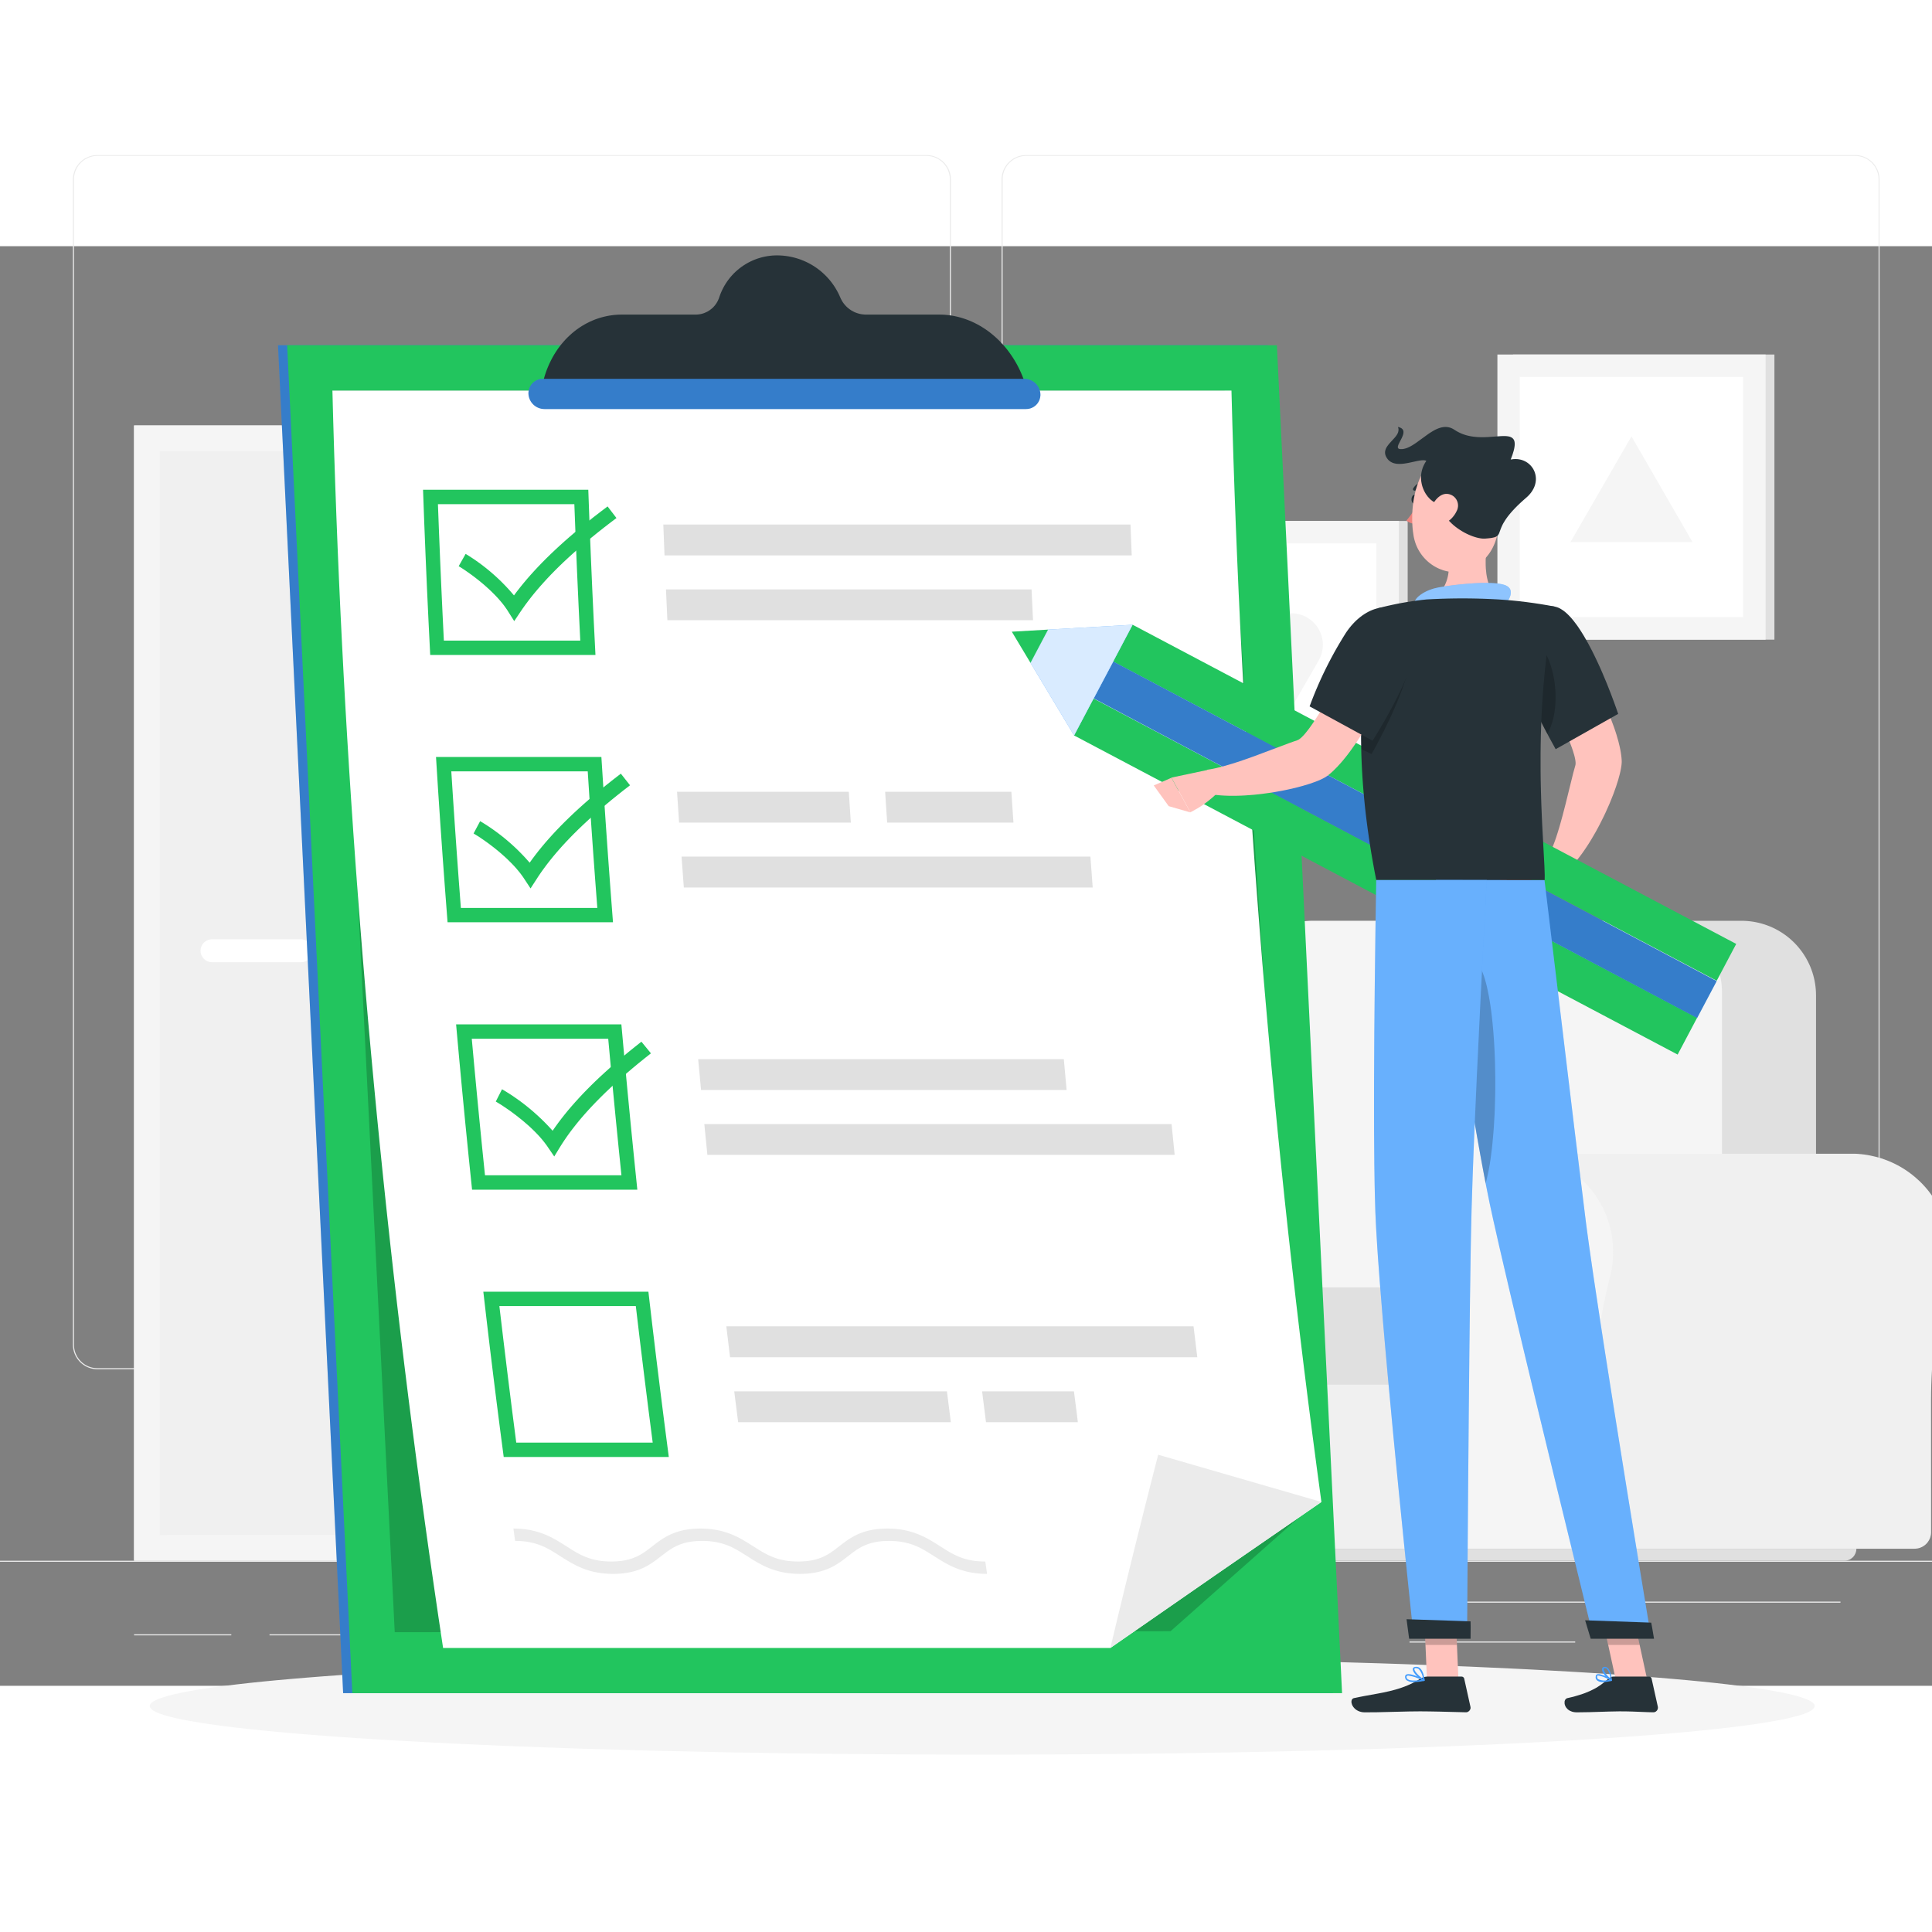 <svg  xmlns="http://www.w3.org/2000/svg" version="1.1"  node-id="1" width="72" height="72" viewBox="500 500 10598 7897">

 <rect x="500" y="500" width="10598" height="7897" fill="#808080" stroke="none"/>

 <g>
  <title>Layer 1</title>
  <path id="svg_1" target-y="7710.9" target-x="0" target-width="11776" target-height="5.9" node-id="119" fill-rule="nonzero" fill="#ebebeb" d="m11776,7710.9l-11776,0l0,5.9l11776,0l0,-5.9z"/>
  <path id="svg_2" target-y="7935.1" target-x="8455.2" target-width="2140.8" target-height="5.9" node-id="121" fill-rule="nonzero" fill="#ebebeb" d="m10596,7935.1l-2140.8,0l0,5.9l2140.8,0l0,-5.9z"/>
  <path id="svg_3" target-y="7871.3" target-x="7214.7" target-width="586.2" target-height="5.9" node-id="123" fill-rule="nonzero" fill="#ebebeb" d="m7800.9,7871.3l-586.2,0l0,5.9l586.2,0l0,-5.9z"/>
  <path id="svg_4" target-y="8153.9" target-x="8231.9" target-width="908.899" target-height="5.9" node-id="125" fill-rule="nonzero" fill="#ebebeb" d="m9140.8,8153.9l-908.9,0l0,5.9l908.9,0l0,-5.9z"/>
  <path id="svg_5" target-y="8114.4" target-x="1235.5" target-width="533.3" target-height="5.9" node-id="127" fill-rule="nonzero" fill="#ebebeb" d="m1768.8,8114.4l-533.3,0l0,5.9l533.3,0l0,-5.9z"/>
  <path id="svg_6" target-y="8114.4" target-x="1978.4" target-width="633.3" target-height="5.9" node-id="129" fill-rule="nonzero" fill="#ebebeb" d="m2611.7,8114.4l-633.3,0l0,5.9l633.3,0l0,-5.9z"/>
  <path id="svg_7" target-y="8015" target-x="4199.6" target-width="1103.1" target-height="5.9" node-id="131" fill-rule="nonzero" fill="#ebebeb" d="m5302.7,8015l-1103.1,0l0,5.9l1103.1,0l0,-5.9z"/>
  <path id="svg_8" target-y="0" target-x="899.9" target-width="4816.4" target-height="6660.5" node-id="133" fill-rule="nonzero" fill="#ebebeb" d="m5581.8,6660.5l-4547.6,0l-9,-0.3l-8.7,-0.9l-8.7,-1.4l-8.5,-2.1l-8.4,-2.5l-8.1,-3.1l-8,-3.6l-7.7,-4.1l-7.4,-4.7l-7.1,-5.1l-6.9,-5.6l-6.5,-6.1l-6.1,-6.5l-5.5,-6.8l-5.1,-7.1l-4.6,-7.5l-4.2,-7.7l-3.6,-8l-3,-8.1l-2.6,-8.4l-2,-8.5l-1.4,-8.7l-0.9,-8.8l-0.3,-8.9l0,-6392.7l0.4,-8.9l0.9,-8.7l1.5,-8.6l2.1,-8.4l2.6,-8.4l3.1,-8l3.6,-7.9l4.1,-7.7l4.7,-7.4l5.1,-7l5.6,-6.8l6,-6.4l6.5,-6.1l6.8,-5.5l7.1,-5.1l7.4,-4.6l7.7,-4l7.9,-3.6l8.2,-3.1l8.3,-2.5l8.5,-2l8.6,-1.4l8.7,-0.9l8.9,-0.3l4547.6,0l9,0.3l8.7,0.9l8.7,1.4l8.5,2l8.4,2.6l8.2,3l7.9,3.6l7.8,4.2l7.4,4.6l7.2,5.1l6.8,5.6l6.5,6.1l6.1,6.5l5.6,6.8l5.1,7.2l4.6,7.4l4.2,7.8l3.6,7.9l3,8.2l2.6,8.4l2,8.5l1.4,8.7l0.9,8.8l0.3,8.9l0,6391.5l-0.3,9l-0.9,8.7l-1.4,8.7l-2,8.5l-5.6,16.6l-7.8,15.7l-4.6,7.4l-5.1,7.2l-5.6,6.8l-6.1,6.5l-6.5,6.1l-6.8,5.6l-7.2,5.1l-7.4,4.6l-7.8,4.2l-7.9,3.6l-8.2,3l-8.4,2.6l-8.5,2l-17.4,2.3l-9,0.3zm-4547.6,-6655.8l-8.6,0.3l-8.3,0.9l-8.3,1.3l-8.2,2l-8,2.4l-7.8,3l-7.6,3.4l-7.3,4l-7.2,4.4l-6.8,4.9l-6.5,5.3l-6.2,5.9l-5.8,6.2l-5.4,6.5l-4.8,6.8l-4.4,7.2l-4,7.4l-3.4,7.5l-3,7.8l-2.4,8.1l-1.9,8.1l-1.4,8.3l-0.8,8.4l-0.3,8.5l0,6392.7l0.3,8.6l0.8,8.3l1.4,8.3l1.9,8.2l2.4,8l3,7.8l3.4,7.6l4,7.4l4.4,7.1l4.8,6.8l5.4,6.5l5.8,6.3l6.2,5.8l6.5,5.4l6.8,4.8l7.2,4.5l7.3,3.9l7.6,3.5l7.8,2.9l8,2.5l8.2,1.9l8.3,1.4l8.3,0.8l8.6,0.3l4547.6,0l8.6,-0.3l8.3,-0.8l8.3,-1.4l8.2,-1.9l8,-2.5l7.8,-2.9l15,-7.4l7.1,-4.5l13.3,-10.2l6.3,-5.8l5.8,-6.3l5.4,-6.5l4.8,-6.8l4.5,-7.1l3.9,-7.4l3.5,-7.6l2.9,-7.8l2.5,-8l1.9,-8.2l2.2,-16.6l0.3,-8.6l0,-6392.7l-0.3,-8.5l-0.8,-8.4l-1.4,-8.3l-1.9,-8.1l-2.5,-8.1l-2.9,-7.8l-3.5,-7.6l-3.9,-7.4l-4.5,-7.1l-4.8,-6.8l-5.4,-6.5l-5.8,-6.3l-6.3,-5.8l-6.5,-5.3l-6.8,-4.9l-7.1,-4.4l-7.4,-4l-7.6,-3.4l-7.8,-3l-8,-2.4l-8.2,-2l-8.3,-1.3l-8.3,-0.9l-8.6,-0.3l-4547.6,0z"/>
  <path id="svg_9" target-y="0" target-x="5994" target-width="4816.4" target-height="6660.5" node-id="135" fill-rule="nonzero" fill="#ebebeb" d="m10676.4,6660.5l-4547.9,0l-17.7,-1.2l-8.7,-1.4l-8.5,-2.1l-8.4,-2.5l-8.2,-3.1l-7.9,-3.6l-7.7,-4.1l-7.5,-4.7l-7.1,-5.1l-6.8,-5.6l-6.6,-6l-6.1,-6.6l-5.5,-6.8l-5.2,-7.1l-4.6,-7.5l-4.1,-7.7l-6.7,-16.1l-2.6,-8.4l-2,-8.5l-1.4,-8.7l-0.9,-8.8l-0.3,-8.9l0,-6392.7l0.4,-8.9l0.9,-8.7l1.5,-8.6l2.1,-8.4l2.6,-8.4l3.1,-8.1l3.7,-7.8l4.1,-7.7l4.7,-7.4l5.1,-7l5.6,-6.8l6.1,-6.5l6.5,-6l6.8,-5.5l7.1,-5.1l7.4,-4.6l7.7,-4l7.9,-3.6l8.1,-3.1l8.4,-2.5l8.5,-2l8.6,-1.4l8.7,-0.9l8.9,-0.3l4547.9,0l8.8,0.3l8.7,0.9l8.6,1.5l8.5,2l8.3,2.5l8.1,3.1l7.9,3.5l7.6,4.1l7.4,4.6l7.1,5.1l6.8,5.5l6.5,6l6.1,6.5l5.6,6.7l5.1,7.1l4.6,7.4l4.1,7.6l3.6,7.9l3.2,8.1l2.6,8.3l2,8.5l1.5,8.5l0.9,8.7l0.4,8.9l0,6392.7l-0.3,8.9l-0.9,8.8l-1.4,8.6l-2,8.5l-2.5,8.4l-3.1,8.2l-3.6,7.9l-4.1,7.7l-4.6,7.5l-5.1,7.1l-5.6,6.8l-6.1,6.6l-6.5,6.1l-6.8,5.5l-7.1,5.2l-7.4,4.6l-7.7,4.1l-8,3.6l-16.4,5.7l-8.6,2l-17.3,2.4l-8.9,0.3zm-4547.9,-6655.8l-8.6,0.3l-8.4,0.9l-8.2,1.3l-8.2,2l-8,2.4l-7.8,3l-7.6,3.4l-7.4,4l-7.1,4.4l-6.8,4.9l-6.6,5.3l-6.2,5.8l-5.8,6.3l-5.4,6.5l-4.9,6.8l-4.4,7.1l-3.9,7.4l-3.5,7.6l-2.9,7.8l-2.5,8.1l-1.9,8.1l-1.4,8.3l-0.8,8.4l-0.3,8.5l0,6392.7l0.3,8.6l2.2,16.6l1.9,8.2l2.5,8l2.9,7.8l3.5,7.6l3.9,7.4l4.4,7.1l10.3,13.3l5.8,6.3l6.2,5.8l6.6,5.4l6.8,4.8l7.1,4.5l7.4,3.9l7.6,3.5l7.8,2.9l8,2.5l8.2,1.9l8.2,1.4l8.4,0.8l8.6,0.3l4547.9,0l8.5,-0.3l16.6,-2.2l8.2,-1.9l15.8,-5.4l7.6,-3.5l7.4,-3.9l7.1,-4.5l13.4,-10.2l6.2,-5.8l5.8,-6.3l10.3,-13.3l4.4,-7.1l3.9,-7.4l3.5,-7.6l5.4,-15.8l1.9,-8.2l1.4,-8.3l0.9,-8.3l0.3,-8.6l0,-6392.7l-0.3,-8.5l-0.9,-8.4l-1.4,-8.3l-1.9,-8.1l-2.4,-8.1l-3,-7.8l-3.5,-7.6l-3.9,-7.4l-4.4,-7.1l-4.9,-6.8l-5.4,-6.5l-5.8,-6.3l-6.2,-5.8l-6.6,-5.3l-6.8,-4.9l-7.1,-4.4l-7.4,-4l-7.6,-3.4l-7.8,-3l-8,-2.4l-8.2,-2l-8.2,-1.3l-8.4,-0.9l-8.5,-0.3l-4547.9,0z"/>
  <path id="svg_10" target-y="1483.3" target-x="1235.3" target-width="2815.9" target-height="6227.4" node-id="137" fill-rule="nonzero" fill="#f0f0f0" d="m1235.3,7710.7l2815.9,0l0,-6227.4l-2815.9,0l0,6227.4z"/>
  <path id="svg_11" target-y="1483.3" target-x="1235.5" target-width="2682.4" target-height="6227.4" node-id="139" fill-rule="nonzero" fill="#f5f5f5" d="m1235.5,7710.7l2682.4,0l0,-6227.4l-2682.4,0l0,6227.4z"/>
  <path id="svg_12" target-y="1624.9" target-x="1376.9" target-width="2399.7" target-height="5944.7" node-id="141" fill-rule="nonzero" fill="#f0f0f0" d="m3776.6,7569.6l0,-5944.7l-2399.7,0l0,5944.7l2399.7,0z"/>
  <path id="svg_13" target-y="4302" target-x="1600.1" target-width="615" target-height="125.8" node-id="143" fill-rule="nonzero" fill="#ffffff" d="m2152.2,4427.8l-489.2,0l-5.5,-0.3l-5.5,-0.7l-5.3,-1.2l-5.2,-1.7l-5,-2.1l-4.8,-2.5l-4.7,-2.9l-4.3,-3.4l-4.1,-3.7l-3.7,-4.1l-3.4,-4.3l-2.9,-4.7l-2.5,-4.8l-2.1,-5l-1.7,-5.2l-1.2,-5.3l-0.7,-5.5l-0.3,-5.5l0.3,-5.6l0.7,-5.4l1.2,-5.3l1.7,-5.2l2.1,-5l2.5,-4.9l2.9,-4.6l3.4,-4.3l3.7,-4.1l4.1,-3.8l4.3,-3.3l4.7,-2.9l4.8,-2.5l5,-2.1l5.2,-1.7l5.3,-1.2l5.5,-0.7l5.5,-0.3l489.2,0l5.5,0.3l10.8,1.9l5.2,1.7l5,2.1l4.8,2.5l4.6,2.9l4.4,3.3l4.1,3.8l7.1,8.4l2.9,4.6l2.5,4.9l2.1,5l1.7,5.2l1.2,5.3l0.7,5.4l0.3,5.6l-0.3,5.5l-1.9,10.8l-1.7,5.2l-2.1,5l-2.5,4.8l-2.9,4.7l-3.4,4.3l-3.7,4.1l-4.1,3.7l-4.4,3.4l-4.6,2.9l-4.8,2.5l-5,2.1l-5.2,1.7l-5.3,1.2l-5.5,0.7l-5.5,0.3z"/>
  <path id="svg_14" target-y="1624.9" target-x="1376.9" target-width="36.7" target-height="5944.7" node-id="145" fill-rule="nonzero" fill="#f0f0f0" d="m1413.6,7569.6l0,-5944.7l-36.7,0l0,5944.7l36.7,0z"/>
  <path id="svg_15" target-y="5774.5" target-x="5370.6" target-width="419.2" target-height="1818.2" node-id="147" fill-rule="nonzero" fill="#f0f0f0" d="m5370.6,7592.7l419.2,0l0,-1818.2l-419.2,0l0,1818.2z"/>
  <path id="svg_16" target-y="7592.9" target-x="3641.9" target-width="2067.3" target-height="115.2" node-id="149" fill-rule="nonzero" fill="#f0f0f0" d="m3641.9,7708.1l2067.3,0l0,-115.2l-2067.3,0l0,115.2z"/>
  <path id="svg_17" target-y="5774.7" target-x="3561.3" target-width="1809.3" target-height="1818.2" node-id="151" fill-rule="nonzero" fill="#f5f5f5" d="m5370.6,5774.7l-1809.3,0l0,1818.2l1809.3,0l0,-1818.2z"/>
  <path id="svg_18" target-y="5998.5" target-x="3725.9" target-width="1479.6" target-height="596.3" node-id="153" fill-rule="nonzero" fill="#f0f0f0" d="m5205.5,5998.5l-1479.6,0l0,596.3l1479.6,0l0,-596.3z"/>
  <path id="svg_19" target-y="6772.6" target-x="3725.9" target-width="1479.6" target-height="596.4" node-id="155" fill-rule="nonzero" fill="#f0f0f0" d="m5205.5,6772.6l-1479.6,0l0,596.4l1479.6,0l0,-596.4z"/>
  <path id="svg_20" target-y="5966.9" target-x="4258.9" target-width="413.8" target-height="81.7" node-id="157" fill-rule="nonzero" fill="#f5f5f5" d="m4299.7,6048.6l332.3,0l4,-0.2l4,-0.6l3.8,-1l3.7,-1.3l7,-3.8l6.2,-5.1l5.1,-6.2l2,-3.4l1.8,-3.6l1.3,-3.7l1,-3.8l0.6,-4l0.2,-4l-0.2,-4.1l-0.6,-3.9l-0.9,-3.9l-1.4,-3.8l-1.7,-3.6l-4.4,-6.6l-2.7,-3l-3,-2.8l-3.2,-2.3l-3.4,-2.1l-3.6,-1.7l-7.6,-2.4l-8,-0.8l-332.3,0l-4.1,0.2l-4,0.6l-3.8,1l-3.8,1.4l-3.6,1.7l-3.4,2.1l-6.2,5.1l-2.7,3l-2.4,3.2l-2,3.4l-1.7,3.6l-1.3,3.8l-1,3.9l-0.8,8l0.2,4l0.6,4l1,3.8l1.4,3.7l1.7,3.6l4.4,6.6l2.7,3l3,2.7l3.2,2.4l3.4,2.1l3.6,1.7l7.6,2.3l8,0.8z"/>
  <path id="svg_21" target-y="6742.2" target-x="4258.9" target-width="413.8" target-height="80.8" node-id="159" fill-rule="nonzero" fill="#f5f5f5" d="m4299.7,6823l332.3,0l7.9,-0.8l7.5,-2.3l6.9,-3.6l3.2,-2.4l3,-2.6l5.1,-6.1l3.8,-6.9l2.4,-7.4l0.6,-3.9l0.3,-4l-0.2,-4.1l-1.6,-7.7l-1.3,-3.8l-1.8,-3.6l-2,-3.4l-2.4,-3.2l-2.7,-3l-6.2,-5.1l-3.4,-2l-3.6,-1.7l-7.5,-2.3l-4,-0.6l-4,-0.3l-332.3,0l-8,0.9l-3.9,0.9l-3.7,1.4l-7,3.7l-3.2,2.4l-3,2.7l-2.7,3l-2.4,3.2l-2,3.4l-1.7,3.6l-2.4,7.6l-0.6,3.9l-0.2,4.1l0.3,4l1.7,7.6l3.1,7.3l4.4,6.4l2.8,3l6.1,5l7,3.6l7.5,2.3l3.8,0.6l4.1,0.2z"/>
  <path id="svg_22" target-y="4732.1" target-x="4572.6" target-width="62.2" target-height="1006.8" node-id="161" fill-rule="nonzero" fill="#f5f5f5" d="m4603.7,5738.9l-4.1,-0.3l-3.9,-0.8l-3.9,-1.3l-6.9,-4l-3.1,-2.8l-2.7,-3.1l-2.3,-3.3l-1.8,-3.6l-1.3,-3.8l-0.8,-4l-0.3,-4.1l0,-944.6l0.3,-4.2l0.8,-3.9l1.3,-3.8l4,-7l2.7,-3.1l3.1,-2.7l3.4,-2.3l3.6,-1.8l3.8,-1.3l4,-0.8l4.1,-0.2l4.1,0.3l4,0.8l3.8,1.3l3.6,1.8l3.3,2.2l3.1,2.7l2.7,3.1l2.3,3.4l1.8,3.6l1.3,3.8l0.8,4l0.3,4.1l0,944.6l-0.3,4.1l-0.8,4l-1.3,3.8l-1.8,3.6l-2.3,3.3l-2.7,3.1l-3.1,2.8l-6.9,4l-3.8,1.3l-4,0.8l-4.1,0.3z"/>
  <path id="svg_23" target-y="5702.2" target-x="4312.8" target-width="581.8" target-height="73.2" node-id="163" fill-rule="nonzero" fill="#f0f0f0" d="m4894.6,5702.2l-581.8,0l0,73.2l581.8,0l0,-73.2z"/>
  <path id="svg_24" target-y="4671.3" target-x="4749.3" target-width="31.1" target-height="502.4" node-id="165" fill-rule="nonzero" fill="#f0f0f0" d="m4764.8,5173.7l-3,-0.3l-2.9,-0.9l-5,-3.3l-1.9,-2.3l-1.5,-2.7l-0.9,-2.8l-0.3,-3l0,-471.5l0.3,-3.1l0.9,-2.9l1.4,-2.6l2,-2.4l2.3,-1.9l2.7,-1.5l2.9,-0.9l3,-0.3l5.9,1.2l2.7,1.5l2.3,1.9l2,2.4l1.4,2.6l0.9,2.9l0.4,3.1l0,471l-0.3,3.1l-0.9,2.9l-3.3,5.1l-2.4,2l-2.7,1.5l-2.9,0.9l-3.1,0.3z"/>
  <path id="svg_25" target-y="4404.2" target-x="4151.3" target-width="904.6" target-height="445.2" node-id="167" fill-rule="nonzero" fill="#f0f0f0" d="m4151.3,4849.4l0.8,-13.6l1.1,-11.1l3.8,-27.9l2.9,-16.5l4,-19.2l3,-13l3.6,-13.8l4.2,-14.7l4.6,-14.6l5.3,-15.1l5.9,-15.7l6.5,-15.5l7.2,-15.8l8,-16.1l6.3,-11.8l6.9,-11.9l7.3,-11.8l7.8,-11.9l8.2,-11.5l8.7,-11.4l9.3,-11.3l9.9,-11.2l10.2,-10.7l10.8,-10.5l11.5,-10.3l12.1,-10l20.2,-15l10.8,-7.1l11.3,-6.9l11.8,-6.7l11.8,-6.2l12.4,-5.9l12.9,-5.6l13.4,-5.2l14,-5l13.9,-4.4l14.5,-4l15.2,-3.7l15.8,-3.2l16.5,-2.9l16.1,-2.2l16.8,-1.8l17.6,-1.4l18.4,-0.8l19.1,-0.3l19.2,0.3l18.3,0.8l17.6,1.4l16.8,1.8l16.2,2.2l16.5,2.8l15.8,3.3l15.1,3.6l14.5,4.1l13.9,4.4l14,4.9l13.5,5.3l12.8,5.6l12.4,5.9l11.8,6.1l23,13.6l10.8,7.1l10.4,7.4l9.9,7.6l12.1,10l11.4,10.2l10.9,10.5l10.2,10.8l9.8,11.1l9.3,11.3l8.7,11.4l8.2,11.5l7.8,11.9l14.2,23.6l6.3,11.9l8,16l7.2,15.8l6.5,15.5l5.9,15.7l5.2,15.1l4.6,14.5l7.8,28.6l3.1,12.9l3.9,19.2l2.9,16.5l3.8,27.8l1.9,24.7l-904.6,0.5z"/>
  <path id="svg_26" target-y="5478.2" target-x="6120.5" target-width="2387.8" target-height="2166.8" node-id="169" fill-rule="nonzero" fill="#f0f0f0" d="m7967.9,5478.2l18.9,0.1l9.5,0.4l9.5,0.7l16.3,1.4l16.2,1.9l16,2.4l31.7,6.1l15.7,3.8l15.6,4.3l30.6,9.9l15,5.5l14.9,6.1l14.7,6.5l14.6,6.9l28.3,15.1l27.4,16.8l13.4,9l13.1,9.4l12.9,9.8l12.5,10.2l12.3,10.6l12,11l11.7,11.4l11.4,11.8l21.5,24.4l10.1,12.5l9.7,12.9l9.4,13.2l8.9,13.4l16.7,27.5l14.9,28.4l6.9,14.6l6.4,14.7l6,14.9l5.5,15.1l9.7,30.7l4.2,15.6l7,31.5l2.7,15.9l2.3,16.1l1.9,16.1l1.3,16.4l0.8,17.7l0.3,17.8l-0.3,17.7l-0.9,17.7l-1.5,17.7l-2,17.7l-2.6,17.5l-3.2,17.4l-3.7,17.4l-13.9,55.7l-9,38.5l-8.4,38.6l-7.8,38.7l-7.3,38.8l-6.7,38.9l-6.2,39.1l-5.6,39l-5,39.2l-4.4,39.2l-3.9,39.3l-3.3,39.3l-2.7,39.4l-2.1,39.5l-1.6,39.4l-1,39.5l-0.4,39.6l0.2,730.6l-0.8,11.9l-0.9,5.9l-1.4,5.8l-1.7,5.6l-2.1,5.7l-2.4,5.4l-2.9,5.2l-3.1,5.1l-3.5,4.8l-3.7,4.6l-4.1,4.4l-4.4,4.1l-4.6,3.8l-9.9,6.5l-5.3,2.8l-5.4,2.5l-5.7,2.1l-5.7,1.7l-5.8,1.3l-5.8,1l-11.9,0.7l-2193.4,0l0,-2166.8l1847.4,0z"/>
  <path id="svg_27" target-y="5480.1" target-x="5579.9" target-width="1080.6" target-height="2165.6" node-id="171" fill-rule="nonzero" fill="#f5f5f5" d="m5579.9,6018.7l0.3,-15.4l0.7,-15.3l1.1,-15.2l1.6,-15.3l2,-15.1l2.4,-15.1l2.9,-15l3.2,-14.9l3.7,-14.9l8.6,-29.3l5,-14.5l5.3,-14.3l5.8,-14.2l6.2,-14.1l6.6,-13.9l6.9,-13.7l7.3,-13.4l7.7,-13.2l8.1,-13l8.4,-12.8l17.9,-24.7l19.3,-23.7l10.2,-11.5l21.2,-22l11.1,-10.6l11.5,-10.2l11.7,-10l12,-9.6l12.2,-9.2l12.4,-8.9l12.8,-8.5l12.9,-8.1l13.2,-7.8l13.3,-7.4l13.6,-7l27.7,-12.9l28.5,-11.3l29.1,-9.6l14.8,-4.3l14.8,-3.8l15,-3.3l15,-3l30.2,-4.6l15.2,-1.6l15.2,-1.3l15.3,-0.7l15.3,-0.4l15.3,0.1l30.5,1.4l15.3,1.4l15.3,1.8l15.2,2.2l15.1,2.7l29.9,6.6l29.4,8.3l14.5,4.7l14.4,5.2l14.2,5.6l14.1,5.9l27.6,13.2l13.5,7.1l13.4,7.6l13.2,7.9l12.9,8.3l25,17.7l24,19l22.8,20.3l21.6,21.6l10.4,11.2l10.1,11.6l9.7,11.8l9.3,12.1l9.1,12.3l8.7,12.7l8.4,12.9l7.9,13.1l7.6,13.3l7.2,13.5l6.8,13.7l6.4,13.9l6,14.1l5.6,14.2l5.2,14.3l4.8,14.5l4.4,14.7l4,14.8l3.5,14.8l3.2,15.1l2.7,15.1l2.3,15.2l1.8,15.2l1.4,15.3l1.6,30.5l0.1,15.3l-0.3,15.3l-2,30.5l-1.6,15.2l-2,15.1l-2.5,15.1l-2.9,15l-3.3,15l-13.3,53.3l-9,38.6l-8.4,38.6l-7.8,38.7l-7.3,38.8l-6.7,38.9l-6.1,39l-5.5,39.1l-5,39.1l-4.5,39.2l-3.8,39.3l-3.3,39.4l-2.7,39.4l-2.1,39.4l-1.6,39.5l-1,39.5l-0.4,39.5l0.2,730.6l-0.8,11.9l-4,17.3l-2.1,5.6l-5.3,10.6l-3.1,5.1l-3.5,4.8l-3.8,4.6l-4.1,4.3l-4.3,4.1l-4.6,3.7l-4.8,3.5l-5.1,3.1l-5.2,2.8l-5.5,2.5l-5.5,2l-5.7,1.7l-5.8,1.4l-5.9,0.9l-5.9,0.6l-5.9,0.2l-698.6,-0.2l-5.9,-0.6l-5.9,-1l-5.8,-1.3l-5.6,-1.7l-5.6,-2.1l-5.4,-2.5l-5.2,-2.8l-5.1,-3.1l-4.8,-3.4l-4.6,-3.8l-4.3,-4.1l-7.8,-8.9l-3.5,-4.8l-3.1,-5l-5.3,-10.7l-2.1,-5.6l-1.7,-5.6l-2.3,-11.6l-0.8,-11.9l0.1,-769.6l-0.5,-37.1l-1.1,-37l-1.6,-37l-2.2,-37l-2.7,-36.9l-3.3,-36.9l-3.8,-36.8l-4.4,-36.7l-5,-36.7l-5.5,-36.6l-6,-36.5l-6.6,-36.5l-7.2,-36.3l-7.6,-36.2l-8.3,-36.2l-8.8,-36l-13.9,-53.6l-3.9,-17.9l-3.4,-17.9l-2.8,-18l-2.1,-18.2l-1.5,-18.2l-1,-18.2l-0.3,-18.3z"/>
  <path id="svg_28" target-y="6329.4" target-x="6865.2" target-width="1969.2" target-height="1315.6" node-id="173" fill-rule="nonzero" fill="#f0f0f0" d="m6865.2,7645l1969.2,0l0,-1315.6l-1969.2,0l0,1315.6z"/>
  <path id="svg_29" target-y="4200.5" target-x="7826.1" target-width="2635.7" target-height="2426.6" node-id="175" fill-rule="nonzero" fill="#e0e0e0" d="m10461.8,6627.1l-2635.7,0l0,-2017.7l0.3,-16.3l1,-16.2l1.6,-16l2.2,-15.9l2.8,-15.8l3.5,-15.7l4,-15.4l4.7,-15.3l5.2,-15l5.8,-14.9l6.4,-14.6l7,-14.4l7.5,-14l8,-13.8l8.7,-13.6l9.1,-13.1l9.7,-12.8l10.2,-12.5l10.8,-12.1l11.3,-11.7l11.7,-11.3l12.1,-10.8l12.5,-10.2l12.8,-9.7l13.1,-9.1l13.6,-8.6l13.7,-8.1l14.1,-7.5l14.4,-7l14.6,-6.4l14.9,-5.8l15,-5.2l15.3,-4.7l15.4,-4l15.7,-3.5l15.8,-2.8l15.9,-2.2l16,-1.6l16.2,-1l16.3,-0.3l1817.9,0l16.3,0.3l16.2,1l16,1.6l15.9,2.2l15.8,2.8l15.7,3.5l15.4,4l15.3,4.7l15,5.2l14.9,5.8l14.6,6.4l14.4,7l14.1,7.5l13.7,8.1l13.6,8.6l13.1,9.1l12.8,9.7l12.5,10.2l12,10.8l11.8,11.3l11.3,11.7l10.7,12.1l10.2,12.5l9.7,12.8l9.2,13.1l8.6,13.6l8.1,13.8l7.5,14l7,14.4l6.4,14.6l5.8,14.9l5.2,15l4.7,15.3l4,15.4l3.5,15.7l2.8,15.8l2.2,15.9l1.6,16l1,16.2l0.3,16.3l0,2017.7z"/>
  <path id="svg_30" target-y="4200.3" target-x="7311" target-width="2635.7" target-height="2426.8" node-id="177" fill-rule="nonzero" fill="#f5f5f5" d="m9946.7,6627.1l-2635.7,0l0,-2037.5l0.3,-15.5l0.9,-15.4l1.6,-15.3l2.1,-15.1l2.7,-15l3.3,-15l3.8,-14.7l4.4,-14.5l5,-14.3l5.5,-14.2l6.1,-13.9l6.7,-13.7l7.1,-13.4l7.7,-13.1l8.2,-12.9l8.7,-12.5l9.2,-12.2l9.8,-11.9l10.2,-11.5l10.7,-11.2l11.2,-10.8l11.6,-10.2l11.8,-9.7l12.2,-9.2l12.5,-8.7l12.9,-8.3l13.2,-7.6l13.4,-7.2l13.6,-6.6l13.9,-6.1l14.2,-5.5l14.3,-5l14.6,-4.4l14.7,-3.9l14.9,-3.3l15,-2.7l15.2,-2.1l15.2,-1.5l15.4,-0.9l15.5,-0.3l1856.2,0l15.5,0.3l15.4,0.9l15.2,1.5l15.1,2.1l15.1,2.7l14.9,3.3l14.7,3.9l14.5,4.4l14.4,5l14.1,5.5l14,6.1l13.6,6.6l13.4,7.2l13.2,7.6l12.9,8.3l12.5,8.7l12.2,9.2l11.8,9.7l11.6,10.2l11.2,10.8l10.7,11.2l10.2,11.5l9.7,11.9l9.3,12.2l8.7,12.5l8.2,12.9l7.7,13.1l7.1,13.4l6.7,13.7l6,13.9l10.6,28.5l4.4,14.5l3.8,14.7l3.3,15l2.7,15l2.1,15.1l1.5,15.3l1,15.4l0.3,15.5l0,2037.5l0.9,0z"/>
  <path id="svg_31" target-y="6211.1" target-x="6772.9" target-width="1968.4" target-height="534" node-id="179" fill-rule="nonzero" fill="#e0e0e0" d="m8705.8,6745.1l-1815.2,0l-7.8,-0.3l-7.7,-0.8l-15.1,-3l-7.3,-2.2l-7.2,-2.7l-6.9,-3.2l-6.8,-3.6l-6.5,-4l-6.3,-4.5l-5.9,-4.9l-5.8,-5.3l-5.3,-5.7l-4.9,-6l-4.5,-6.3l-4,-6.5l-3.6,-6.8l-3.2,-6.9l-2.7,-7.2l-2.2,-7.3l-1.8,-7.5l-1.2,-7.6l-0.8,-7.7l-0.2,-7.8l0,-298.4l0.2,-7.8l0.8,-7.7l1.2,-7.6l1.8,-7.5l2.2,-7.3l5.9,-14.1l7.6,-13.3l4.5,-6.3l4.9,-6l5.3,-5.7l5.8,-5.3l5.9,-4.9l6.3,-4.5l6.5,-4l6.8,-3.7l14.1,-5.8l7.3,-2.2l7.5,-1.8l15.3,-2l7.8,-0.3l1815.2,0l9.2,1.2l8.5,3.6l3.9,2.5l3.5,3.2l3.1,3.5l2.6,3.8l2,4.2l1.5,4.4l0.9,4.5l0.3,4.7l0,463l-0.3,4.7l-2.5,8.9l-2,4.1l-2.6,3.8l-3.1,3.5l-3.5,3.1l-3.8,2.5l-4.2,2.1l-4.4,1.5l-4.5,0.8l-4.6,0.4z"/>
  <path id="svg_32" target-y="5478.2" target-x="8808.5" target-width="2387.9" target-height="2166.8" node-id="181" fill-rule="nonzero" fill="#f0f0f0" d="m10656.1,5478.2l18.8,0.1l9.5,0.4l9.6,0.7l16.3,1.4l16.2,1.9l16,2.4l15.9,2.9l31.5,7.1l15.6,4.2l15.4,4.7l15.2,5.2l15,5.6l14.9,6l14.7,6.5l14.5,6.9l14.3,7.4l14.1,7.7l13.8,8.2l13.6,8.6l13.4,9.1l13.1,9.4l12.8,9.8l12.5,10.2l24.3,21.6l11.7,11.4l11.4,11.8l10.9,12l10.5,12.3l10.2,12.6l19.1,26l8.9,13.5l8.5,13.6l8.2,13.9l7.6,14.1l7.3,14.3l6.8,14.5l6.4,14.8l6,14.9l5.5,15l5.1,15.3l4.6,15.4l4.2,15.6l7,31.5l2.7,15.9l4.1,32.2l1.4,16.4l0.9,17.8l0.3,17.7l-0.3,17.7l-0.8,17.7l-1.5,17.7l-2,17.7l-2.7,17.5l-6.9,34.8l-14,55.7l-9,38.5l-8.4,38.6l-7.9,38.8l-7.3,38.8l-6.7,38.9l-6.1,39l-5.6,39.1l-5,39.2l-4.4,39.2l-3.9,39.3l-3.3,39.4l-2.7,39.4l-2.1,39.5l-1.6,39.4l-1,39.5l-0.4,39.6l0.2,730.6l-0.2,6l-0.6,5.9l-1,5.8l-3,11.5l-2.1,5.6l-2.5,5.4l-2.8,5.2l-6.6,9.9l-3.7,4.6l-4.1,4.3l-4.4,4.1l-4.6,3.7l-4.8,3.5l-5.1,3.1l-5.2,2.8l-5.4,2.4l-5.6,2.1l-5.7,1.7l-5.8,1.4l-11.8,1.5l-5.9,0.2l-2193.6,0l0,-2166.8l1847.6,0z"/>
  <path id="svg_33" target-y="5474.8" target-x="8268.2" target-width="1080.7" target-height="2170.2" node-id="183" fill-rule="nonzero" fill="#f5f5f5" d="m8268.2,6018.7l0.1,-16.9l0.7,-16.8l1.2,-16.8l1.7,-16.6l2.2,-16.5l2.7,-16.5l3.3,-16.4l3.7,-16.2l4.2,-16l4.7,-16l5.2,-15.8l5.7,-15.5l6.1,-15.4l6.6,-15.2l7.1,-15.1l7.6,-14.8l8,-14.5l8.4,-14.3l8.9,-14.1l9.4,-13.9l9.8,-13.5l10.2,-13.2l10.6,-13l11.1,-12.7l11.5,-12.4l12,-12l12.2,-11.6l12.5,-11.1l12.8,-10.7l13.2,-10.3l13.5,-9.9l13.7,-9.5l13.9,-9l14.3,-8.6l14.4,-8.1l14.8,-7.7l14.9,-7.2l15.2,-6.7l15.3,-6.3l15.6,-5.8l15.7,-5.3l15.9,-4.9l16,-4.3l16.2,-3.9l16.4,-3.4l16.5,-2.9l16.5,-2.3l16.7,-1.9l16.8,-1.3l16.9,-0.8l16.9,-0.3l16.8,0.2l16.8,0.8l16.7,1.3l16.6,1.7l16.5,2.3l16.4,2.9l16.3,3.2l16.2,3.8l16,4.3l15.9,4.8l15.8,5.3l15.5,5.7l15.4,6.2l15.2,6.7l15,7.2l14.7,7.6l14.6,8.1l14.3,8.5l14.1,9l13.8,9.4l26.7,20.2l12.9,10.8l12.7,11.2l12.3,11.6l11.9,11.9l11.5,12.2l11.1,12.6l10.6,12.9l10.3,13.2l9.8,13.4l9.3,13.8l9,14l8.5,14.2l8,14.6l7.6,14.7l7.1,15l6.7,15.1l6.2,15.5l5.8,15.5l5.2,15.8l4.8,15.9l4.3,16.1l3.8,16.3l3.3,16.4l2.8,16.4l2.3,16.6l1.7,16.8l1.3,16.9l0.8,17.8l0.3,17.7l-0.3,17.8l-0.9,17.7l-1.5,17.7l-2,17.6l-2.6,17.5l-3.2,17.5l-3.7,17.3l-13.9,55.7l-9,38.5l-8.4,38.6l-7.9,38.7l-7.3,38.9l-6.7,38.9l-6.1,39l-5.6,39.1l-5,39.1l-4.4,39.2l-3.9,39.3l-3.3,39.4l-2.7,39.4l-2.1,39.4l-1.6,39.5l-1,39.5l-0.4,39.5l0.2,730.6l-0.8,11.9l-4.1,17.3l-4.5,10.9l-2.7,5.2l-10.4,14.4l-4.1,4.4l-4.4,4.1l-4.6,3.8l-9.8,6.6l-5.2,2.7l-5.4,2.5l-5.5,2l-11.4,3.1l-5.9,1l-5.9,0.6l-6,0.2l-698.9,-0.2l-11.7,-1.6l-5.8,-1.3l-5.6,-1.7l-5.6,-2.1l-10.6,-5.3l-5.1,-3.1l-4.8,-3.5l-4.6,-3.7l-4.3,-4.1l-7.8,-8.9l-3.5,-4.8l-3.1,-5.1l-2.8,-5.2l-2.5,-5.4l-2.1,-5.6l-1.7,-5.6l-1.3,-5.8l-1,-5.9l-0.6,-5.8l-0.2,-6l0.1,-768.9l-0.5,-37.1l-1.1,-37l-1.6,-37l-2.2,-36.9l-2.7,-37l-3.3,-36.9l-3.8,-36.8l-4.4,-36.7l-4.9,-36.7l-5.5,-36.6l-6,-36.5l-6.6,-36.5l-7.1,-36.3l-7.7,-36.2l-8.2,-36.1l-8.8,-36.1l-13.9,-53.6l-3.9,-17.9l-3.4,-17.9l-2.7,-18l-2.2,-18.2l-1.5,-18.2l-0.9,-18.2l-0.3,-18.3z"/>
  <path id="svg_34" target-y="7645" target-x="6093.1" target-width="4590.1" target-height="65.9" node-id="185" fill-rule="nonzero" fill="#e0e0e0" d="m6158.8,7710.9l4458.7,0l6.4,-0.3l6.4,-0.9l6.3,-1.6l6.1,-2.2l5.9,-2.8l5.5,-3.3l9.9,-8.2l4.3,-4.8l3.9,-5.2l6.1,-11.4l3.7,-12.4l0.9,-6.4l0.3,-6.4l-4590.1,0l1.3,12.8l1.5,6.3l2.2,6.1l2.7,5.9l3.3,5.5l3.9,5.2l4.3,4.8l10,8.2l5.5,3.3l5.9,2.8l6,2.2l6.3,1.6l6.4,0.9l6.4,0.3z"/>
  <path id="svg_35" target-y="1094.2" target-x="8799.5" target-width="1434.1" target-height="1564.1" node-id="187" fill-rule="nonzero" fill="#e0e0e0" d="m8799.5,2658.3l1434.1,0l0,-1564.1l-1434.1,0l0,1564.1z"/>
  <path id="svg_36" target-y="1094.2" target-x="8714" target-width="1471.3" target-height="1564.1" node-id="189" fill-rule="nonzero" fill="#f5f5f5" d="m8714,2658.3l1471.3,0l0,-1564.1l-1471.3,0l0,1564.1z"/>
  <path id="svg_37" target-y="1217.4" target-x="8837" target-width="1224.9" target-height="1317.7" node-id="191" fill-rule="nonzero" fill="#ffffff" d="m10061.9,2535.1l0,-1317.7l-1224.9,0l0,1317.7l1224.9,0z"/>
  <path id="svg_38" target-y="1543.1" target-x="9114.6" target-width="669.801" target-height="580.4" node-id="193" fill-rule="nonzero" fill="#f5f5f5" d="m9449.5,1543.1l334.9,580.4l-669.8,0l334.9,-580.4z"/>
  <path id="svg_39" target-y="2007.3" target-x="6787.7" target-width="1434.1" target-height="1564.1" node-id="195" fill-rule="nonzero" fill="#e0e0e0" d="m6787.7,3571.4l1434.1,0l0,-1564.1l-1434.1,0l0,1564.1z"/>
  <path id="svg_40" target-y="2007.3" target-x="6702.2" target-width="1471.3" target-height="1564.1" node-id="197" fill-rule="nonzero" fill="#f5f5f5" d="m6702.2,3571.4l1471.3,0l0,-1564.1l-1471.3,0l0,1564.1z"/>
  <path id="svg_41" target-y="2130.5" target-x="6825.1" target-width="1225" target-height="1317.8" node-id="199" fill-rule="nonzero" fill="#ffffff" d="m8050.1,3448.3l0,-1317.8l-1225,0l0,1317.8l1225,0z"/>
  <path id="svg_42" target-y="2513.5" target-x="7119.6" target-width="637" target-height="598" node-id="201" fill-rule="nonzero" fill="#f5f5f5" d="m7287.9,3024.3l-145.3,-251.8l-4.3,-8l-3.9,-8.2l-3.4,-8.3l-3,-8.5l-2.6,-8.6l-2.1,-8.8l-2.8,-17.8l-0.7,-9l-0.2,-9.1l0.2,-9.2l0.8,-9l1.1,-8.9l1.7,-8.9l2.1,-8.7l2.6,-8.7l6.5,-16.8l3.8,-8.2l4.4,-8l4.8,-7.8l5.1,-7.4l5.5,-7.2l5.8,-6.8l6.3,-6.5l6.5,-6.3l14,-11.3l7.5,-5.1l7.7,-4.8l8.1,-4.3l8.1,-3.9l8.4,-3.5l8.4,-3l8.7,-2.5l8.8,-2.1l17.8,-2.9l9,-0.7l9.1,-0.2l291.3,0l9.2,0.2l9,0.7l8.9,1.2l8.8,1.7l8.8,2.1l8.7,2.6l8.5,3l8.3,3.4l8.2,3.9l8,4.4l7.7,4.7l7.5,5.2l7.1,5.4l6.9,5.9l6.5,6.2l6.3,6.5l11.3,14l5.1,7.5l4.8,7.7l8.3,16.2l3.4,8.3l3.1,8.5l2.5,8.6l2.2,8.8l1.6,8.9l1.2,8.9l0.8,9l0.2,9.1l-0.2,9.1l-0.7,9.1l-2.7,17.7l-2.1,8.8l-2.6,8.7l-2.9,8.5l-3.5,8.3l-3.8,8.2l-4.3,8l-145.3,251.8l-4.8,7.9l-5.1,7.5l-5.5,7.2l-5.9,6.9l-6.2,6.6l-6.6,6.3l-14.1,11.4l-7.4,5.2l-7.8,4.8l-16.3,8.3l-8.4,3.5l-8.5,3l-8.7,2.6l-8.9,2.2l-8.9,1.6l-9,1.2l-9,0.7l-9.2,0.3l-9.2,-0.3l-9.1,-0.7l-8.9,-1.2l-8.9,-1.6l-8.9,-2.2l-8.7,-2.6l-8.5,-3l-8.4,-3.5l-8.2,-3.9l-8.1,-4.4l-7.8,-4.8l-7.5,-5.2l-7.1,-5.5l-6.9,-5.9l-6.6,-6.3l-6.2,-6.6l-5.9,-6.9l-5.5,-7.2l-5.1,-7.5l-4.8,-7.9z"/>
  <path id="svg_43" target-y="8241.3" target-x="1321.5" target-width="9133" target-height="533.2" node-id="203" fill-rule="nonzero" fill="#f5f5f5" d="m5888,8774.5l157.7,-0.1l309.2,-1.2l153.6,-1.1l299.8,-3l148.7,-1.9l288.9,-4.7l143.1,-2.7l276.5,-6.2l136.6,-3.5l262.6,-7.7l129.4,-4.3l247.1,-9.1l121.5,-5l230,-10.3l112.8,-5.7l211.5,-11.6l103.3,-6.2l98.2,-6.3l93.2,-6.4l93.1,-6.8l87.6,-6.8l82.2,-6.9l82.1,-7.4l76.2,-7.3l70.4,-7.3l70.4,-7.9l64,-7.7l57.9,-7.7l44.1,-6.3l40.1,-6.2l36.4,-6.1l33,-5.9l27.7,-5.4l24.9,-5.2l22.3,-5.2l37.6,-9.7l30.5,-9.6l12.2,-4.5l10.4,-4.4l8.8,-4.1l7.3,-3.9l11.7,-7.8l4,-3.6l3,-3.5l3.7,-6.3l0.9,-3.1l0.3,-3l-0.3,-3l-0.9,-3l-1.5,-3.1l-2.2,-3.3l-3,-3.4l-4,-3.6l-5.2,-3.8l-13.8,-8l-8.8,-4.1l-22.6,-8.8l-14.1,-4.7l-16.4,-4.9l-17.7,-4.8l-19.9,-5l-22.3,-5.1l-24.9,-5.3l-60.7,-11.3l-36.4,-6.1l-40.1,-6.2l-44.1,-6.3l-57.9,-7.6l-64,-7.8l-70.4,-7.9l-70.4,-7.3l-76.2,-7.3l-82.1,-7.3l-82.2,-6.9l-87.6,-6.9l-93.1,-6.8l-191.4,-12.7l-103.3,-6.2l-211.5,-11.6l-112.8,-5.6l-230,-10.4l-121.5,-4.9l-247.1,-9.1l-129.4,-4.3l-262.6,-7.7l-273.3,-6.8l-139.8,-2.9l-286.1,-5.2l-145.9,-2.2l-297.4,-3.6l-151.1,-1.3l-307.2,-1.9l-155.6,-0.4l-157.7,-0.2l-313.3,0.6l-153.6,0.8l-304.7,2.4l-148.7,1.6l-294.6,4.2l-143,2.4l-282.9,5.7l-273.3,6.8l-133,3.7l-129.6,4l-254.9,8.7l-243.1,9.6l-117.1,5.1l-225.7,10.9l-108.1,5.8l-206.7,12l-98.2,6.4l-93.2,6.3l-93.1,6.8l-87.6,6.9l-82.2,6.9l-82.1,7.3l-76.2,7.3l-70.4,7.3l-70.4,7.9l-64,7.8l-57.9,7.6l-44.1,6.3l-40.1,6.2l-36.4,6.1l-33,5.9l-27.7,5.4l-24.9,5.3l-22.3,5.1l-19.9,5l-17.7,4.8l-16.4,4.9l-14.1,4.7l-12.2,4.5l-10.4,4.3l-8.8,4.1l-7.3,4l-6.5,4l-5.2,3.8l-4,3.6l-3,3.4l-2.2,3.3l-1.5,3.1l-0.9,3l-0.3,3l0.3,3l0.9,3.1l1.5,3.1l2.2,3.2l3,3.5l4,3.6l5.2,3.8l6.5,4l7.3,3.9l8.8,4.1l10.4,4.4l12.2,4.5l14.2,4.7l34,9.7l19.9,4.9l22.3,5.2l24.9,5.2l27.7,5.4l33,5.9l36.4,6.1l40.1,6.2l44.1,6.3l57.9,7.7l64,7.7l70.4,7.9l70.4,7.3l76.2,7.3l82.1,7.4l82.2,6.9l87.6,6.8l93.1,6.8l93.2,6.4l98.2,6.3l103.3,6.2l211.5,11.6l112.8,5.7l230,10.3l121.5,5l247.1,9.1l129.4,4.3l262.6,7.6l136.6,3.6l276.5,6.2l143.1,2.7l288.9,4.7l148.7,1.9l299.8,3l153.6,1.1l309.2,1.2l157.7,0.1z"/>
  <path id="svg_44" target-y="1043.4" target-x="2025" target-width="5786.5" target-height="7393.9" node-id="205" fill-rule="nonzero" fill="#429cfd" d="m7454.2,1043.4l-5429.2,0l357.3,7393.9l5429.2,0l-357.3,-7393.9z"/>
  <g id="svg_45" node-id="386">
   <path id="svg_46" target-y="1043.4" target-x="2025" target-width="5786.5" target-height="7393.9" node-id="209" group-id="1" fill-rule="nonzero" fill-opacity="0.2" fill="#000000" d="m7454.2,1043.4l-5429.2,0l357.3,7393.9l5429.2,0l-357.3,-7393.9z"/>
  </g>
  <path id="svg_47" target-y="1043.4" target-x="2075.2" target-width="5786.7" target-height="7393.9" node-id="212" fill-rule="nonzero" fill="#22c55e" d="m7504.4,1043.4l-5429.2,0l357.5,7393.9l5429.2,0l-357.5,-7393.9z"/>
  <g id="svg_48" node-id="387">
   <path id="svg_49" target-y="1292.1" target-x="2323.4" target-width="5305.1" target-height="6811" node-id="216" group-id="2" fill-rule="nonzero" fill-opacity="0.2" fill="#000000" d="m7217.7,1292.1l-4894.3,0l342,6811l4255.8,-5.7l707.3,-626.9l-410.8,-6178.4z"/>
  </g>
  <path id="svg_50" target-y="1291.8" target-x="2323.4" target-width="5425.2" target-height="6897.5" node-id="219" fill-rule="nonzero" fill="#ffffff" d="m7255.2,1291.8l5,185.5l5.7,185.4l6.3,185.4l6.9,185.3l7.6,185.3l8.1,185.3l8.8,185.2l9.4,185.2l10,185.1l10.6,185.2l11.3,185.1l11.8,185l12.5,185l13.1,185l13.7,184.9l14.4,184.9l14.9,184.8l15.6,184.7l16.2,184.7l16.8,184.7l17.5,184.6l18,184.6l18.7,184.5l19.2,184.4l19.9,184.4l20.6,184.2l21.1,184.3l21.7,184.1l22.4,184.1l23,184.1l23.6,183.9l24.2,183.9l24.8,183.9l-580.8,400.7l-576.8,400.1l-3660.4,0l-25.7,-171.4l-25.1,-171.5l-24.6,-171.5l-24,-171.5l-23.5,-171.7l-23,-171.7l-22.4,-171.7l-21.9,-171.8l-21.3,-171.9l-20.9,-172l-20.3,-172l-19.7,-172.1l-19.2,-172.1l-18.7,-172.2l-18.1,-172.2l-17.6,-172.3l-17.1,-172.3l-16.5,-172.4l-16,-172.5l-15.5,-172.5l-14.9,-172.5l-14.4,-172.6l-13.8,-172.7l-13.3,-172.6l-12.8,-172.7l-12.2,-172.8l-11.7,-172.8l-11.2,-172.8l-10.6,-172.9l-10.1,-172.9l-9.5,-173l-9,-173l-8.5,-173l-7.9,-173l-7.4,-173.1l-6.8,-173.1l-6.3,-173.1l-5.8,-173.1l-5.2,-173.2l-4.7,-173.3l4931.8,0z"/>
  <path id="svg_51" target-y="7129.4" target-x="6591" target-width="1157.6" target-height="1059.9" node-id="221" fill-rule="nonzero" fill="#ebebeb" d="m7748.6,7388.5l-580.8,400.7l-576.8,400.1l42.2,-176.5l42.8,-176.5l43.4,-176.6l44,-176.7l44.6,-176.8l45.2,-176.8l895.4,259.1z"/>
  <path id="svg_52" target-y="1836.1" target-x="2820.6" target-width="945.8" target-height="906.3" node-id="223" fill-rule="nonzero" fill="#22c55e" d="m3650.6,1915l7.2,187l7.8,187.1l8.4,187.1l9.1,187.3l-748.3,0l-7.3,-149.8l-6.9,-149.8l-6.5,-149.7l-6.1,-149.6l-5.7,-149.6l748.3,0zm76.3,-78.9l-906.3,0l6.6,181.1l7.3,181.2l7.8,181.3l8.5,181.3l9.1,181.4l906.5,0l-9.1,-181.3l-8.5,-181.3l-7.8,-181.2l-7.3,-181.3l-6.6,-181.2l-0.2,0z"/>
  <path id="svg_53" target-y="2026.9" target-x="4138.6" target-width="2569.5" target-height="169.1" node-id="225" fill-rule="nonzero" fill="#e0e0e0" d="m6708.1,2196l-2562.9,0l-6.6,-169.1l2562.7,0l6.8,169.1z"/>
  <path id="svg_54" target-y="2382.5" target-x="4153.2" target-width="2013.4" target-height="169.1" node-id="227" fill-rule="nonzero" fill="#e0e0e0" d="m6166.6,2551.6l-2005.7,0l-7.7,-169.1l2005.4,0l8,169.1z"/>
  <path id="svg_55" target-y="3302" target-x="2891.7" target-width="970.8" target-height="906.7" node-id="229" fill-rule="nonzero" fill="#22c55e" d="m3724,3380.9l9.7,149.8l10,149.7l10.5,149.8l11,149.8l11.4,149.9l-748.5,0l-11.4,-149.9l-10.9,-149.8l-10.5,-149.8l-10.1,-149.8l-9.6,-149.7l748.4,0zm74,-78.9l-906.3,0l11.4,181.3l12.1,181.3l12.7,181.4l13.3,181.3l13.9,181.4l907.4,0l-13.8,-181.2l-13.3,-181.3l-12.7,-181.4l-12.2,-181.4l-11.6,-181.4l-0.9,0z"/>
  <path id="svg_56" target-y="3492.8" target-x="4213.9" target-width="953.4" target-height="169.3" node-id="231" fill-rule="nonzero" fill="#e0e0e0" d="m5167.3,3662.1l-942.1,0l-11.3,-169.3l942.1,0l11.3,169.3z"/>
  <path id="svg_57" target-y="3492.8" target-x="5355.3" target-width="703.9" target-height="169.3" node-id="233" fill-rule="nonzero" fill="#e0e0e0" d="m6059.2,3662.1l-692.6,0l-11.3,-169.3l692.6,0l11.3,169.3z"/>
  <path id="svg_58" target-y="3848.6" target-x="4238.7" target-width="2255.3" target-height="169.4" node-id="235" fill-rule="nonzero" fill="#e0e0e0" d="m6494,4018l-2242.9,0l-12.4,-169.4l2242.8,0l12.5,169.4z"/>
  <path id="svg_59" target-y="4768.6" target-x="3001.9" target-width="994.2" target-height="907" node-id="237" fill-rule="nonzero" fill="#22c55e" d="m3836.4,4847.5l13.7,149.7l14.1,149.8l14.5,149.8l14.9,149.8l15.3,149.8l-748.5,0l-15.3,-149.8l-14.9,-149.8l-14.5,-149.8l-14.1,-149.8l-13.7,-149.7l748.5,0zm72.1,-78.9l-906.6,0l16.4,181.4l16.9,181.4l17.5,181.4l18.1,181.4l18.7,181.4l906.6,0l-18.6,-181.5l-18.1,-181.5l-17.5,-181.4l-17,-181.3l-16.4,-181.3z"/>
  <path id="svg_60" target-y="5315.5" target-x="4363.5" target-width="2580.1" target-height="169.1" node-id="239" fill-rule="nonzero" fill="#e0e0e0" d="m6926.6,5315.5l-2563.1,0l16.9,169.1l2563.2,0l-17,-169.1z"/>
  <path id="svg_61" target-y="4959.6" target-x="4329.8" target-width="2021.2" target-height="169.1" node-id="241" fill-rule="nonzero" fill="#e0e0e0" d="m6335.5,4959.6l-2005.7,0l15.8,169.1l2005.4,0l-15.5,-169.1z"/>
  <path id="svg_62" target-y="6235.2" target-x="3151.3" target-width="1017.4" target-height="906.5" node-id="243" fill-rule="nonzero" fill="#22c55e" d="m3987.8,6314.1l22.2,187.2l22.9,187.1l23.4,187.2l24.1,187.2l-748.5,0l-24.1,-187.1l-23.4,-187.1l-22.8,-187.2l-22.3,-187.3l748.5,0zm70.7,-78.9l-907.2,0l17.5,151.1l17.9,151.2l18.4,151.1l18.9,151l19.3,151.1l19.8,151l905.6,0l-23.5,-181.2l-23,-181.3l-22.4,-181.3l-21.8,-181.3l-21.2,-181.4l1.7,0z"/>
  <path id="svg_63" target-y="6425.2" target-x="4484.3" target-width="2583.4" target-height="169.4" node-id="245" fill-rule="nonzero" fill="#e0e0e0" d="m7067.7,6594.6l-2563.1,0l-20.3,-169.4l2562.9,0l20.5,169.4z"/>
  <path id="svg_64" target-y="6781.8" target-x="4527.6" target-width="1188.2" target-height="169.1" node-id="247" fill-rule="nonzero" fill="#e0e0e0" d="m5715.8,6950.9l-1166.7,0l-21.5,-169.1l1166.8,0l21.4,169.1z"/>
  <path id="svg_65" target-y="6781.8" target-x="5887.3" target-width="525.2" target-height="169.1" node-id="249" fill-rule="nonzero" fill="#e0e0e0" d="m6412.5,6950.9l-503.8,0l-21.4,-169.1l503.8,0l16.4,126.9l5,42.2z"/>
  <path id="svg_66" target-y="1927.5" target-x="3016.1" target-width="865.5" target-height="629.1" node-id="251" fill-rule="nonzero" fill="#22c55e" d="m3320.8,2556.6l-40.2,-63.5l-15.1,-21.3l-8.3,-10.6l-11.3,-13.7l-11.8,-13.6l-12.3,-13.4l-12.7,-13l-12.8,-12.7l-13,-12.4l-26.4,-23.7l-13.1,-11.1l-19.7,-16.1l-18.8,-14.7l-18.5,-13.9l-33.3,-23.6l-14.1,-9.4l-23.3,-14.6l38.1,-67.5l20,12.4l19.6,12.8l19.3,13.2l19,13.6l18.7,14.1l18.4,14.4l18.1,14.9l17.7,15.2l17.4,15.6l17.1,16l16.7,16.4l16.3,16.7l16,17.1l15.6,17.5l15.3,17.8l16.2,-21.6l17,-21.8l17.9,-22.1l18.9,-22.5l19.8,-22.7l20.9,-23.1l21.8,-23.4l21.3,-22.1l22.3,-22.5l23.3,-22.8l24.3,-23.1l25.3,-23.5l26.5,-23.9l27.6,-24.3l31.3,-26.7l32.7,-27.4l34.2,-27.8l35.8,-28.3l37.4,-28.9l39,-29.5l48.7,63.6l-37.2,28.2l-35.7,27.6l-34.2,27.1l-32.7,26.6l-31.3,26l-31.7,27.2l-30.2,26.6l-28.8,26.1l-27.5,25.6l-26.1,25.1l-22,21.9l-21.1,21.5l-20.2,21.3l-19.2,20.9l-18.4,20.6l-17.6,20.3l-17.7,21.2l-16.8,20.9l-16,20.7l-15.2,20.4l-14.4,20.1l-13.6,19.9l-33.2,49.7z"/>
  <path id="svg_67" target-y="3393.4" target-x="3097.8" target-width="858.2" target-height="629.5" node-id="253" fill-rule="nonzero" fill="#22c55e" d="m3410.3,4022.9l-41.8,-63.4l-15.7,-21.3l-20.2,-24.4l-12.2,-13.6l-12.6,-13.3l-26.1,-25.8l-13.4,-12.4l-27,-23.7l-13.4,-11.2l-20.1,-16.1l-19.2,-14.7l-18.9,-14l-33.9,-23.6l-14.3,-9.3l-23.7,-14.6l36,-67.6l20.3,12.4l20.1,12.8l19.7,13.2l19.4,13.7l19.1,14l18.8,14.5l18.5,14.8l18.1,15.3l17.9,15.6l17.5,16l17.1,16.4l16.8,16.8l16.5,17.1l16,17.5l15.8,17.8l15.5,-21.5l16.5,-21.9l17.3,-22.2l18.3,-22.4l19.2,-22.8l20.2,-23.1l21.2,-23.4l20.6,-22.1l21.7,-22.5l22.7,-22.8l23.7,-23.2l24.7,-23.5l25.8,-23.9l26.9,-24.3l30.6,-26.8l32,-27.3l33.5,-27.9l35,-28.4l36.6,-28.9l38.2,-29.5l50.4,63.8l-36.5,28.2l-34.9,27.7l-33.5,27.1l-31.9,26.6l-30.6,26l-31,27.2l-29.5,26.6l-28.1,26.1l-26.8,25.6l-25.4,25.1l-21.5,21.9l-20.5,21.6l-19.6,21.2l-18.7,20.9l-17.8,20.6l-17,20.3l-17.1,21.2l-16.3,21l-15.4,20.7l-14.7,20.4l-13.8,20.1l-45.1,69.6z"/>
  <path id="svg_68" target-y="4863.7" target-x="3219.6" target-width="851.1" target-height="629.6" node-id="255" fill-rule="nonzero" fill="#22c55e" d="m3540.3,5493.3l-43.5,-63.5l-16.4,-21.3l-8.8,-10.6l-12,-13.8l-12.6,-13.5l-13,-13.4l-13.3,-13.1l-13.5,-12.7l-13.7,-12.3l-27.7,-23.8l-34.3,-27.2l-19.5,-14.7l-19.3,-14l-34.5,-23.5l-14.6,-9.3l-24,-14.6l34.3,-67.5l20.7,12.4l20.3,12.8l20.1,13.2l19.7,13.7l19.5,14l19.2,14.5l18.8,14.8l18.6,15.2l18.2,15.7l17.9,16l17.6,16.3l17.2,16.7l16.9,17.1l16.6,17.5l16.2,17.8l15,-21.6l15.9,-21.9l16.7,-22.1l17.7,-22.5l18.6,-22.8l19.6,-23l20.6,-23.4l20.1,-22.1l21,-22.5l22.1,-22.8l23,-23.2l24.1,-23.5l25.2,-23.9l26.3,-24.2l29.8,-26.8l31.2,-27.4l32.7,-27.8l34.3,-28.5l35.8,-28.9l37.3,-29.6l52.3,63.9l-35.6,28.2l-34.1,27.6l-32.6,27.1l-31.3,26.6l-29.8,26.1l-30.3,27.1l-28.9,26.6l-27.4,26.1l-26.1,25.7l-24.8,25.1l-21,21.9l-20,21.5l-19,21.2l-18.2,20.9l-17.4,20.7l-16.4,20.3l-16.6,21.2l-15.8,20.9l-14.9,20.7l-14,20.4l-13.3,20.2l-12.5,19.9l-30.4,49.7z"/>
  <path id="svg_69" target-y="7534.3" target-x="3316.4" target-width="2598.2" target-height="248.7" node-id="257" fill-rule="nonzero" fill="#ebebeb" d="m5914.6,7783l-17.5,-0.3l-16.6,-0.8l-15.7,-1.2l-30.1,-3.9l-14.4,-2.6l-13.8,-2.9l-13,-3.3l-25.8,-7.7l-12,-4.2l-11.5,-4.4l-15.3,-6.5l-14.5,-6.7l-13.8,-6.9l-13.7,-7.4l-25.6,-14.9l-71.2,-44.8l-23.2,-13.6l-11.8,-6.4l-12,-6.1l-12.3,-5.7l-12.7,-5.4l-9.7,-3.7l-10,-3.4l-10.4,-3.3l-21.7,-5.6l-11.3,-2.3l-12,-2l-12.5,-1.8l-12.4,-1.3l-27.1,-1.6l-14.8,-0.2l-28.6,0.9l-12.9,1l-12,1.4l-12.3,1.8l-11.5,2.1l-20.8,5l-10.2,3.1l-9.6,3.4l-9.1,3.5l-8.7,3.7l-11.4,5.5l-10.7,5.8l-10.3,6l-10,6.4l-9.7,6.6l-9.4,6.8l-41.7,32.2l-25.2,18.7l-22.5,14.7l-11.8,7l-12.6,6.7l-13.6,6.6l-10.3,4.4l-10.9,4.3l-11.6,4.1l-12.2,3.8l-12.2,3.3l-12.9,3l-13.8,2.6l-14.7,2.3l-14.4,1.8l-15.5,1.3l-16.4,0.8l-17.5,0.3l-17.5,-0.3l-16.6,-0.8l-15.8,-1.2l-14.9,-1.7l-15.2,-2.2l-14.4,-2.6l-13.7,-2.9l-13.1,-3.3l-13.1,-3.7l-12.6,-4l-23.6,-8.6l-15.2,-6.5l-14.5,-6.7l-13.8,-6.9l-13.6,-7.4l-25.6,-14.9l-71,-44.8l-23.2,-13.6l-23.7,-12.5l-12.3,-5.7l-12.8,-5.4l-19.7,-7.1l-10.4,-3.3l-21.6,-5.6l-11.4,-2.3l-24.6,-3.8l-12.4,-1.3l-13.1,-1l-14,-0.6l-14.8,-0.2l-14.8,0.3l-13.9,0.6l-12.9,1l-12,1.4l-23.8,3.9l-10.8,2.4l-10.1,2.6l-10.1,3.1l-9.6,3.4l-17.8,7.2l-11.3,5.5l-10.8,5.8l-20.2,12.4l-19.1,13.4l-56.7,43.5l-21.1,14.8l-11.6,7.3l-11.8,7l-12.6,6.7l-13.6,6.6l-10.3,4.4l-10.9,4.3l-11.5,4.1l-12.3,3.8l-12.1,3.3l-13,3l-13.7,2.6l-14.7,2.3l-14.4,1.8l-15.4,1.3l-16.4,0.8l-17.5,0.3l-17.5,-0.3l-16.6,-0.8l-15.7,-1.2l-14.9,-1.7l-15.2,-2.2l-14.4,-2.6l-13.7,-2.9l-13.1,-3.3l-13.1,-3.7l-12.6,-4l-12.1,-4.2l-11.5,-4.4l-15.3,-6.5l-14.5,-6.7l-13.8,-6.9l-26.8,-14.8l-31.1,-19l-52.6,-33.3l-23.2,-13.6l-23.7,-12.5l-12.4,-5.7l-12.7,-5.4l-9.6,-3.7l-20.5,-6.7l-10.8,-3l-22.2,-4.9l-11.9,-2l-12.6,-1.8l-12.4,-1.3l-13.1,-1l-14,-0.6l-14.8,-0.2l-9.4,-67.8l17.5,0.3l16.6,0.8l15.7,1.2l14.9,1.7l15.2,2.2l14.4,2.6l26.8,6.2l25.7,7.7l23.5,8.6l15.2,6.5l14.5,6.7l13.8,6.9l26.7,14.8l31.1,19l52.6,33.3l23.2,13.6l23.7,12.5l12.3,5.7l12.8,5.4l9.6,3.7l20.4,6.7l21.6,5.6l11.4,2.3l11.9,2l12.6,1.8l12.3,1.3l13.2,0.9l13.9,0.6l14.8,0.3l14.8,-0.3l13.8,-0.6l24.9,-2.4l12.3,-1.8l11.5,-2.1l10.7,-2.4l10.1,-2.7l19.8,-6.4l17.8,-7.2l11.4,-5.5l10.7,-5.8l10.3,-6l19.7,-13.1l23.3,-17.3l27.8,-21.6l15,-11.4l21.2,-14.7l11.5,-7.3l11.9,-7l12.6,-6.7l13.6,-6.6l21.2,-8.7l23.9,-7.9l12.2,-3.3l12.9,-3l13.8,-2.7l14.7,-2.3l14.5,-1.7l15.4,-1.3l16.4,-0.8l17.6,-0.3l17.5,0.3l16.6,0.8l15.7,1.2l14.9,1.7l15.2,2.2l14.4,2.6l13.7,2.9l13,3.3l25.7,7.7l12,4.2l11.5,4.4l15.2,6.5l14.5,6.7l13.8,6.9l13.6,7.4l13,7.4l31.1,19l52.6,33.3l23.2,13.6l23.8,12.5l12.3,5.7l22.4,9.1l20.5,6.7l10.8,3l22.1,4.9l12,2l12.6,1.8l12.3,1.3l13.2,0.9l13.9,0.6l14.8,0.3l14.8,-0.3l26.7,-1.6l12,-1.4l12.3,-1.8l11.5,-2.1l10.8,-2.4l20.2,-5.8l9.6,-3.3l9.2,-3.5l8.6,-3.7l11.4,-5.5l10.8,-5.8l10.2,-6l10,-6.4l19.1,-13.5l56.7,-43.5l21.2,-14.7l11.6,-7.3l11.8,-7l12.7,-6.7l13.6,-6.6l10.2,-4.5l11,-4.2l11.5,-4.1l12.3,-3.8l12.2,-3.3l26.8,-5.7l14.7,-2.3l14.4,-1.7l15.4,-1.3l16.5,-0.8l17.5,-0.3l17.5,0.3l16.6,0.8l15.7,1.2l15,1.7l15.1,2.2l14.4,2.6l13.7,2.9l13.1,3.3l25.7,7.7l23.5,8.6l15.3,6.5l14.5,6.7l13.8,6.9l13.6,7.4l13.1,7.4l31.1,19l52.5,33.3l23.2,13.6l23.8,12.5l12.3,5.7l12.7,5.4l9.7,3.7l10,3.4l10.4,3.3l10.8,3l10.8,2.6l11.4,2.3l12,2l12.5,1.8l12.4,1.3l13.2,0.9l14,0.6l14.8,0.3l9.6,67.8z"/>
  <path id="svg_70" target-y="550.4" target-x="3460" target-width="2685" target-height="760" node-id="259" fill-rule="nonzero" fill="#263238" d="m6113.9,1226.4l-7.2,-18.2l-7.6,-17.7l-8,-17.2l-8.5,-16.8l-9,-16.3l-9.5,-16.2l-9.9,-15.7l-10.3,-15.2l-10.7,-14.8l-11,-14.3l-11.6,-14l-11.9,-13.4l-12.2,-13l-12.5,-12.5l-12.9,-11.9l-13.3,-11.6l-13.5,-11.1l-13.8,-10.5l-14.1,-9.9l-14.3,-9.4l-14.7,-9l-14.9,-8.3l-15.1,-7.8l-15.3,-7.2l-15.6,-6.7l-15.7,-6l-16,-5.5l-16,-4.8l-16.2,-4.3l-16.4,-3.6l-13.8,-2.5l-13.8,-2.1l-13.9,-1.6l-14,-1.2l-14.1,-0.7l-14.1,-0.2l-403.2,0l-7.5,-0.3l-14.8,-1.5l-7.4,-1.4l-9.6,-2.3l-9.4,-2.9l-9.3,-3.5l-6.8,-3.1l-13.1,-7l-6.3,-4.1l-6.2,-4.3l-11.5,-9.5l-5.3,-5.1l-6.8,-7.3l-6.3,-7.6l-5.8,-8.1l-3.9,-6.2l-7.1,-13.2l-9,-20.3l-6.5,-13.1l-6.9,-12.8l-7.4,-12.5l-7.9,-12.3l-8.4,-11.9l-8.8,-11.6l-9.2,-11.2l-9.7,-10.8l-10.1,-10.5l-10.5,-10.1l-10.8,-9.7l-11.3,-9.3l-11.6,-8.8l-12.1,-8.5l-12.4,-7.9l-12.6,-7.5l-12.8,-6.9l-13.1,-6.4l-13.3,-5.9l-13.5,-5.4l-13.7,-4.8l-13.9,-4.3l-14,-3.8l-14.2,-3.2l-14.3,-2.7l-14.4,-2.1l-14.5,-1.6l-14.6,-1l-14.7,-0.5l-14.3,0.2l-14.1,0.7l-14,1.4l-13.9,1.9l-13.9,2.5l-13.7,3.1l-13.5,3.7l-13.4,4.2l-13.1,4.8l-13.1,5.4l-12.7,5.9l-12.5,6.4l-12.3,7l-11.9,7.5l-11.8,8l-11.4,8.6l-10.9,9l-10.5,9.3l-10.1,9.8l-9.6,10.3l-9.3,10.6l-8.7,11l-8.3,11.3l-7.7,11.6l-7.4,12.1l-6.8,12.3l-6.2,12.5l-5.8,12.9l-5.2,13.1l-7.1,20.3l-5.9,13.2l-7.2,12.4l-8.4,11.6l-9.7,10.7l-5.2,4.9l-11.3,9l-12.2,7.9l-6.3,3.3l-13.2,5.8l-6.8,2.3l-6.9,2l-7,1.6l-7.1,1.2l-7.1,0.9l-7.2,0.5l-410.2,0.1l-14.3,0.2l-14,0.8l-13.9,1.1l-13.7,1.7l-13.6,2l-13.5,2.6l-13.5,3l-13.2,3.4l-13.1,3.8l-12.9,4.3l-12.8,4.6l-12.6,5.2l-14.9,6.6l-14.7,7.3l-14.3,7.8l-14.1,8.3l-13.8,9l-13.5,9.4l-13.1,10l-12.8,10.5l-12.4,11.1l-12.2,11.5l-11.7,12l-11.3,12.5l-11,13l-10.6,13.4l-10.2,14l-9.6,14.3l-9.3,14.7l-8.8,15.2l-8.3,15.7l-8,16.2l-7.3,16.3l-6.9,16.7l-6.4,17.2l-5.8,17.6l-5.4,18.2l-23.6,84l2685,0l-31.1,-84z"/>
  <path id="svg_71" target-y="1227.8" target-x="3398.7" target-width="2808.6" target-height="165.5" node-id="261" fill-rule="nonzero" fill="#429cfd" d="m6128.2,1393.3l-2642.5,0l-7.4,-0.4l-7.3,-1l-7.1,-1.6l-7,-2.2l-6.7,-2.7l-6.6,-3.3l-6.2,-3.9l-5.9,-4.3l-5.6,-4.9l-5.1,-5.4l-4.7,-5.6l-4.1,-6.1l-3.6,-6.3l-3.1,-6.6l-2.5,-6.9l-1.9,-7.1l-1.4,-7.2l-0.7,-7.4l-0.1,-5.3l0.9,-10.6l2.3,-10.4l1.6,-5.1l2.1,-4.9l2.3,-4.8l5.6,-9.1l3.3,-4.2l3.6,-3.9l7.8,-7.3l8.8,-6l4.7,-2.6l4.8,-2.2l10.1,-3.5l10.4,-2.1l5.3,-0.5l2647.9,-0.1l7.4,0.4l7.3,1l7.1,1.6l7,2.1l6.7,2.8l6.5,3.3l6.2,3.8l5.9,4.3l5.6,4.9l5.2,5.4l4.6,5.6l4.1,6l3.7,6.4l3,6.6l2.5,6.8l2,7.1l1.4,7.2l0.7,7.3l0.2,5.4l-0.3,5.3l-1.6,10.6l-2.9,10.2l-2.1,5l-2.3,4.8l-5.6,9.1l-6.9,8.2l-3.8,3.7l-4,3.5l-8.8,6.1l-9.5,4.8l-5,1.9l-5.1,1.6l-10.5,2.1l-10.7,0.6z"/>
  <g id="svg_72" node-id="388">
   <path id="svg_73" target-y="1227.8" target-x="3398.7" target-width="2808.6" target-height="165.5" node-id="265" group-id="3" fill-rule="nonzero" fill-opacity="0.2" fill="#000000" d="m6128.2,1393.3l-2642.5,0l-7.4,-0.4l-7.3,-1l-7.1,-1.6l-7,-2.2l-6.7,-2.7l-6.6,-3.3l-6.2,-3.9l-5.9,-4.3l-5.6,-4.9l-5.1,-5.4l-4.7,-5.6l-4.1,-6.1l-3.6,-6.3l-3.1,-6.6l-2.5,-6.9l-1.9,-7.1l-1.4,-7.2l-0.7,-7.4l-0.1,-5.3l0.9,-10.6l2.3,-10.4l1.6,-5.1l2.1,-4.9l2.3,-4.8l5.6,-9.1l3.3,-4.2l3.6,-3.9l7.8,-7.3l8.8,-6l4.7,-2.6l4.8,-2.2l10.1,-3.5l10.4,-2.1l5.3,-0.5l2647.9,-0.1l7.4,0.4l7.3,1l7.1,1.6l7,2.1l6.7,2.8l6.5,3.3l6.2,3.8l5.9,4.3l5.6,4.9l5.2,5.4l4.6,5.6l4.1,6l3.7,6.4l3,6.6l2.5,6.8l2,7.1l1.4,7.2l0.7,7.3l0.2,5.4l-0.3,5.3l-1.6,10.6l-2.9,10.2l-2.1,5l-2.3,4.8l-5.6,9.1l-6.9,8.2l-3.8,3.7l-4,3.5l-8.8,6.1l-9.5,4.8l-5,1.9l-5.1,1.6l-10.5,2.1l-10.7,0.6z"/>
  </g>
  <path id="svg_74" target-y="7966.7" target-x="8310.6" target-width="189.801" target-height="399.7" node-id="268" fill-rule="nonzero" fill="#ffc3bd" d="m8500.4,8366.4l-172.6,0l-17.2,-399.7l172.6,0l17.2,399.7z"/>
  <path id="svg_75" target-y="7966.7" target-x="9277.1" target-width="259.301" target-height="399.7" node-id="270" fill-rule="nonzero" fill="#ffc3bd" d="m9536.4,8366.4l-172.6,0l-86.7,-399.7l172.4,0l86.9,399.7z"/>
  <path id="svg_76" target-y="8346.4" target-x="9082.5" target-width="512.1" target-height="196.1" node-id="272" fill-rule="nonzero" fill="#263238" d="m9351.6,8346.4l193.8,0l2.5,0.2l2.5,0.6l2.3,1l2.1,1.4l1.8,1.8l1.5,2l1.2,2.3l0.7,2.4l34.1,153.6l0.5,3.8l-0.7,7.5l-1.2,3.6l-3.8,6.4l-5.6,5.1l-3.3,1.8l-3.6,1.4l-3.7,0.8l-3.8,0.2l-31.3,-0.8l-83.4,-3.3l-32.4,-0.8l-38.7,-0.3l-56.5,1.1l-107.8,3.3l-68.6,1l-7.8,-0.3l-7.2,-0.8l-6.4,-1.2l-5.8,-1.6l-11.1,-4.6l-4.7,-2.7l-4.2,-2.9l-4,-3.4l-6.5,-7.1l-2.6,-3.7l-2.3,-4l-1.8,-4l-1.5,-3.9l-1,-4l-0.8,-4l0.1,-11.1l0.8,-3.5l1.1,-3.1l1.4,-2.8l1.8,-2.6l4.4,-4.1l2.7,-1.5l3.1,-1l22.1,-5.1l19.9,-5.2l35.8,-10.8l16,-5.7l28.6,-11.7l24.3,-11.9l11.4,-6.3l10.3,-6.3l9.4,-6.2l9.1,-6.5l16.5,-12.7l26.3,-22.4l4.3,-2.6l4.7,-2.1l4.8,-1.5l5,-0.9l5.2,-0.3z"/>
  <path id="svg_77" target-y="8346.4" target-x="7913.4" target-width="653.3" target-height="196.1" node-id="274" fill-rule="nonzero" fill="#263238" d="m8328.9,8346.4l188.4,0l2.6,0.2l2.4,0.6l2.3,1l2.1,1.4l1.9,1.8l1.5,2l1.1,2.3l0.8,2.4l34.1,153.6l0.6,3.6l0,3.7l-0.5,3.6l-1.1,3.6l-6,9.1l-9.4,5.7l-3.5,0.9l-3.7,0.4l-145.8,-3.7l-53.4,-1l-52.5,-0.5l-58.7,0.6l-177.7,4.3l-67,0.5l-7.6,-0.3l-7.1,-0.7l-6.5,-1.3l-5.9,-1.6l-6,-2.1l-5.5,-2.5l-5,-2.7l-4.5,-2.9l-4.4,-3.4l-3.9,-3.5l-6.5,-7.3l-5.2,-8l-1.9,-4l-1.5,-3.9l-2.1,-7.9l-0.4,-3.7l0,-3.5l0.3,-3.5l0.7,-3.1l1.1,-2.9l1.5,-2.5l1.8,-2.2l2.2,-1.9l2.6,-1.4l3.1,-1.1l28.7,-6l27.7,-5.4l80.2,-14.6l25.7,-5l33.9,-7.5l33.3,-8.7l16.6,-5l16.5,-5.5l16.4,-6l16.5,-6.7l16.6,-7.5l12.2,-5.9l12.3,-6.5l12.5,-7l18.8,-11.2l6.5,-3.2l6.7,-2.5l6.9,-2l7,-1.3l7.2,-0.7z"/>
  <path id="svg_78" target-y="2070.7" target-x="8299.3" target-width="418.9" target-height="495.1" node-id="276" fill-rule="nonzero" fill="#ffc3bd" d="m8667.1,2070.7l-6.3,36.6l-5.4,38.1l-2.1,19.2l-1.8,19.3l-1.2,19.4l-0.7,19.2l0,19.1l0.3,14.3l0.8,14.1l2.9,27.6l2.2,13.6l2.7,13.3l3.2,13l3.7,12.6l3.4,10l3.8,9.7l4.2,9.5l4.6,9.2l5,8.9l5.4,8.6l5.9,8.4l6.3,8l6.9,7.8l7.3,7.4l-4.5,9.1l-7.8,12l-9.5,12.1l-5.5,6.3l-6.6,6.7l-7.8,7.3l-12.5,10.3l-7.4,5.4l-16.2,10.6l-8.9,5.1l-9.7,5l-10.6,5l-10.5,4.5l-11.4,4.4l-12.3,4.2l-13.4,4l-13.1,3.4l-14.2,3.1l-15.3,2.8l-16.4,2.5l-16.1,1.8l-17.2,1.4l-18.5,0.8l-19.8,0.4l-14.8,-0.3l-13.4,-0.6l-11.9,-0.9l-10.7,-1.2l-11,-1.8l-9.7,-1.9l-16,-4.5l-7.7,-2.9l-6.6,-3l-5.6,-3.2l-4.8,-3.1l-4.7,-3.8l-7.2,-7.5l-2.7,-3.9l-2.3,-4.1l-1.8,-4.2l-2.2,-8.5l-0.6,-5.8l0,-5.8l0.5,-5.8l1.1,-5.8l3.2,-11.1l3.2,-7.9l3.5,-7.2l3.8,-6.7l3.4,-5.5l8.1,-11.2l9.5,-2.5l8.8,-2.9l8.4,-3.2l7.8,-3.6l7.3,-3.9l7.2,-4.4l6.7,-4.7l6.4,-4.9l5.9,-5.2l5.5,-5.5l6.6,-7.4l5.9,-7.7l5.5,-8.1l5,-8.4l4.4,-8.8l4,-9l3.6,-9.3l3.1,-9.6l2.7,-9.7l2.3,-9.9l1.9,-10.1l3.1,-24l0.9,-13.8l0.4,-13.9l-0.1,-13.9l-0.6,-13.7l-1,-13.6l-1.3,-13.5l-3.7,-25.6l-2.3,-12.6l-5.1,-22.7l232.2,-60.8z"/>
  <path id="svg_79" target-y="2347.1" target-x="8258.8" target-width="528.9" target-height="133.4" node-id="278" fill-rule="nonzero" fill="#429cfd" d="m8258.8,2455.3l2.7,-9.3l2.5,-4.8l3.3,-5.1l3.6,-4.7l4.3,-4.7l4.9,-4.8l11.6,-9.4l13.2,-8.8l7.5,-4.3l10.1,-5.3l10.9,-5l11.5,-4.6l11.7,-4.1l12.1,-3.5l22.6,-5.2l46.1,-7.5l39,-5.1l43.4,-4.8l45.8,-3.8l23.2,-1.5l22.9,-1.1l22.7,-0.7l21.7,-0.1l27.8,0.7l12.8,0.8l12.7,1.1l11.5,1.4l18.4,3.3l13.2,3.7l5.6,2l6,2.9l5.1,3l4.3,3.1l3.5,3.2l3.1,3.7l2.6,3.7l2,3.9l2.3,8.1l0.7,8.7l-0.3,4.4l-0.9,6l-1.5,6l-2,6l-5.1,11.8l-8,14l-4.9,7.4l-5.1,7.1l-4.5,5.7l-10.1,11.7l-486.5,-25.2z"/>
  <g id="svg_80" node-id="389">
   <path id="svg_81" target-y="2347.1" target-x="8258.8" target-width="528.9" target-height="133.4" node-id="282" group-id="4" fill-rule="nonzero" fill-opacity="0.4" fill="#ffffff" d="m8258.8,2455.3l2.7,-9.3l2.5,-4.8l3.3,-5.1l3.6,-4.7l4.3,-4.7l4.9,-4.8l11.6,-9.4l13.2,-8.8l7.5,-4.3l10.1,-5.3l10.9,-5l11.5,-4.6l11.7,-4.1l12.1,-3.5l22.6,-5.2l46.1,-7.5l39,-5.1l43.4,-4.8l45.8,-3.8l23.2,-1.5l22.9,-1.1l22.7,-0.7l21.7,-0.1l27.8,0.7l12.8,0.8l12.7,1.1l11.5,1.4l18.4,3.3l13.2,3.7l5.6,2l6,2.9l5.1,3l4.3,3.1l3.5,3.2l3.1,3.7l2.6,3.7l2,3.9l2.3,8.1l0.7,8.7l-0.3,4.4l-0.9,6l-1.5,6l-2,6l-5.1,11.8l-8,14l-4.9,7.4l-5.1,7.1l-4.5,5.7l-10.1,11.7l-486.5,-25.2z"/>
  </g>
  <g id="svg_82" node-id="390">
   <path id="svg_83" target-y="7966.9" target-x="8310.6" target-width="181.601" target-height="205.9" node-id="287" group-id="5" fill-rule="nonzero" fill-opacity="0.2" fill="#000000" d="m8310.6,7966.9l8.9,205.9l172.7,0l-9,-205.9l-172.6,0z"/>
  </g>
  <g id="svg_84" node-id="391">
   <path id="svg_85" target-y="7966.9" target-x="9277.1" target-width="217.4" target-height="205.9" node-id="292" group-id="6" fill-rule="nonzero" fill-opacity="0.2" fill="#000000" d="m9449.8,7966.9l-172.7,0l44.8,205.9l172.6,0l-44.7,-205.9z"/>
  </g>
  <path id="svg_86" target-y="2593.1" target-x="8867.8" target-width="528.2" target-height="1354.7" node-id="295" fill-rule="nonzero" fill="#ffc3bd" d="m9075.8,2593.1l-208,138.9l51.9,94.8l24.6,46.1l27,51.5l28.4,55.3l28.5,57.3l27.7,57.5l13.3,28.6l12.4,27.5l11.9,27.3l10.7,25.6l10,25.1l8.4,22.8l5.2,15.1l7.9,26.2l3.1,12.6l2.2,10.8l1.3,9.4l0.6,7.3l0,6.1l-0.5,5.1l-0.9,4.2l-11.9,43.3l-41.9,169.5l-16.2,62.5l-8.6,31.2l-8.7,30.7l-9.2,30.2l-9.3,28.9l-6.6,19l-13.2,35.2l-7,17l-13.9,30.1l2.2,6.2l3.4,7.6l4,7.9l4.9,8.8l5.3,8.8l12.2,18.1l6.4,8.7l13.2,15.8l12.7,12.5l4.2,3.3l7.1,4.3l10.1,-8l10.2,-8.7l10.3,-9.6l10.5,-10.3l20.2,-21.6l20.4,-24.2l13.2,-16.8l13.2,-17.7l13.1,-18.7l12.7,-18.9l12.6,-19.5l12.4,-20.1l23.9,-41.1l11.5,-21l11.2,-21.2l21.2,-42.4l10.1,-21.4l18.8,-42l8.8,-20.9l15.9,-40.2l13.9,-38.8l11.6,-36.3l8.9,-32.7l3.7,-15.9l2.8,-14.3l2.1,-12.8l1.2,-9.9l0.7,-8.7l0.2,-7.7l-0.2,-6.7l-1,-13.3l-1.5,-13.8l-2.1,-14.5l-2.7,-15.1l-3,-14.8l-7.5,-31.1l-10.8,-37.6l-7.1,-22l-7.8,-22.6l-16.9,-45.2l-18.9,-46.1l-20.3,-46.2l-16,-34.4l-16.4,-34l-16.7,-33.6l-16.7,-32.6l-16.8,-32l-32.7,-59.9l-30.5,-53.8l-38.4,-65.2l-19.3,-31.7l-16.9,-27.1z"/>
  <path id="svg_87" target-y="3833.6" target-x="8830.1" target-width="254.4" target-height="181.5" node-id="297" fill-rule="nonzero" fill="#b55b52" d="m8995,3846.3l-164.9,-12.7l86.5,181.5l10.3,0l17,-1.1l10.8,-1.3l15.4,-2.7l17,-4.1l8.6,-2.7l8.9,-3.2l8.6,-3.7l17.1,-9l12,-8.4l5.8,-4.8l5.5,-5.1l5.2,-5.5l4.8,-6l4.6,-6.5l4.2,-7l3,-5.7l2.7,-6l2.4,-6.5l4,-14.3l-89.5,-65.2z"/>
  <path id="svg_88" target-y="2981.2" target-x="6391.8" target-width="3418.101" target-height="1953.2" node-id="299" fill-rule="nonzero" fill="#22c55e" d="m9809.9,4731.8l-107.2,202.6l-3310.9,-1750.6l106.9,-202.6l3311.2,1750.6z"/>
  <path id="svg_89" target-y="2576.4" target-x="6605.9" target-width="3418.1" target-height="1953.1" node-id="301" fill-rule="nonzero" fill="#22c55e" d="m10024,4327.4l-107,202.1l-3311.1,-1750.6l106.9,-202.5l3311.2,1751z"/>
  <path id="svg_90" target-y="2778.3" target-x="6499.8" target-width="3417" target-height="1955.5" node-id="303" fill-rule="nonzero" fill="#429cfd" d="m6607,2778.3l-107.2,202.3l3309.8,1753.2l107.2,-202.3l-3309.8,-1753.2z"/>
  <g id="svg_91" node-id="392">
   <path id="svg_92" target-y="2778.3" target-x="6499.8" target-width="3417" target-height="1955.5" node-id="307" group-id="7" fill-rule="nonzero" fill-opacity="0.2" fill="#000000" d="m6607,2778.3l-107.2,202.3l3309.8,1753.2l107.2,-202.3l-3309.8,-1753.2z"/>
  </g>
  <path id="svg_93" target-y="2576.6" target-x="6152.7" target-width="560.1" target-height="607.2" node-id="310" fill-rule="nonzero" fill="#429cfd" d="m6249.1,2603.2l-96.4,182.3l239.1,398.3l321,-607.2l-463.7,26.6z"/>
  <g id="svg_94" node-id="393">
   <path id="svg_95" target-y="2576.6" target-x="6152.7" target-width="560.1" target-height="607.2" node-id="314" group-id="8" fill-rule="nonzero" fill-opacity="0.8" fill="#ffffff" d="m6249.1,2603.2l-96.4,182.3l239.1,398.3l321,-607.2l-463.7,26.6z"/>
  </g>
  <path id="svg_96" target-y="2603.2" target-x="6050.3" target-width="198.8" target-height="182.3" node-id="317" fill-rule="nonzero" fill="#22c55e" d="m6050.3,2614.7l102.4,170.8l96.4,-182.3l-198.8,11.5z"/>
  <path id="svg_97" target-y="3833.6" target-x="8697.5" target-width="219.8" target-height="243.3" node-id="319" fill-rule="nonzero" fill="#b55b52" d="m8697.5,3916.2l86.2,160.7l133.6,-61.8l-86.5,-181.5l-133.3,82.6z"/>
  <path id="svg_98" target-y="2473.6" target-x="8784.2" target-width="592.3" target-height="785.5" node-id="321" fill-rule="nonzero" fill="#263238" d="m9026.3,2476.7l6.8,1.3l6.9,2l7.1,2.5l7.1,3.2l7.4,4l13.8,9l7.1,5.4l7.2,6l7.4,6.7l8.6,8.4l8.8,9.3l8.9,10.1l9,11l17.3,22.7l8.7,12.4l8.7,13.1l11.2,17.5l11.2,18.3l22,38.6l21.2,40.2l15.2,30.7l14.7,30.9l14.2,30.9l13.3,30.3l24.5,58.5l21,53.2l17.2,45.7l12.9,35.6l10.8,31.3l-342.9,193.6l-34.6,-63.3l-23.3,-43.8l-41.1,-79.9l-29.7,-60.3l-15.1,-31.5l-29.4,-63.8l-14.2,-32.2l-13.4,-31.6l-16.8,-41.8l-7.5,-20l-9,-26.4l-6.7,-24.9l-2.6,-11.8l-2,-11.5l-1.7,-12.1l-1.3,-11.6l-0.7,-11.2l-0.3,-10.9l0.1,-10.4l0.6,-10.2l1,-10.4l1.4,-10.1l1.9,-9.7l2.2,-9.3l5.5,-17.6l3.4,-8.7l3.8,-8.3l4.1,-8l4.4,-7.7l4.7,-7.3l5.1,-7l6.7,-8.2l7,-7.6l7.5,-7.2l7.9,-6.8l8.4,-6.2l8.7,-5.8l9,-5.3l9.5,-4.8l10,-4.4l10.3,-3.9l10.5,-3.2l10.8,-2.8l11.2,-2.3l11.6,-1.7l12,-1.3l11.9,-0.6l12.1,-0.1l12.6,0.5l12.9,1l13.3,1.6z"/>
  <g id="svg_99" node-id="394">
   <path id="svg_100" target-y="2660.6" target-x="8891.6" target-width="141.7" target-height="515.2" node-id="325" group-id="9" fill-rule="nonzero" fill-opacity="0.2" fill="#000000" d="m8931.4,2670.6l-4.5,-3.8l-7.3,-4.5l-2.9,-1.2l-2.7,-0.5l-2.8,0l-2.5,0.5l-4.6,2.8l-2.1,2.4l-2,3.3l-1.9,4.2l-1.8,5.3l-1.5,6.5l-1.4,8.6l-1.1,10.2l-0.6,12l-0.1,25.4l0.6,14.8l1.4,22.6l2.1,25l2.7,25.6l6.9,54.8l8.6,56.9l9.4,56.9l14.7,80.6l26.3,51.6l23.6,45.2l10.2,-20l4.7,-10.6l4.3,-10.9l4,-11.3l4.4,-14.1l4,-14.6l3.4,-15l3,-15.4l2.4,-15.5l2,-15.7l1.4,-15.9l1,-16.1l0.5,-16.2l0.1,-16.2l-0.4,-16.2l-0.9,-16.3l-3,-32.4l-2.2,-16l-2.6,-15.8l-3,-15.8l-3.4,-15.4l-3.8,-15l-4.2,-14.8l-4.6,-14.6l-5,-14.2l-5.3,-13.6l-5.6,-13l-6.2,-13l-6.5,-12.2l-6.7,-11.5l-6.9,-10.8l-12.3,-16.5l-6.3,-7.4l-6.4,-6.9l-6.6,-6.3z"/>
  </g>
  <path id="svg_101" target-y="2432" target-x="7966.1" target-width="1061.2" target-height="1545" node-id="328" fill-rule="nonzero" fill="#263238" d="m8059.7,2485.7l-7.9,23l-6.3,20.1l-6.5,22.8l-8.1,30.6l-5.2,21.5l-5.6,24.7l-6,28.3l-5.6,28.4l-5.7,31.6l-5.7,35.1l-5.2,35.3l-5,38.4l-4.9,42l-6,64.1l-2.6,34.9l-2.4,36.8l-1.8,36.2l-1.5,37.9l-1,39.9l-0.6,41.8l0,41.1l0.5,42.9l1.1,44.8l1.7,46.7l1.8,36.6l2.2,37.8l2.7,39l3.2,40.2l3.7,41.4l4,40.5l4.6,41.6l5.2,42.8l5.8,44.1l6.4,45.2l6.7,44.3l7.3,45.4l8.1,46.6l8.8,47.8l9.5,49.1l923.9,0l0.3,-27.2l-1.7,-49.2l-12.1,-227l-2.6,-56.6l-2.4,-61.7l-1.9,-63.3l-1.5,-67.8l-0.5,-45.7l-0.1,-96.5l0.6,-49l1,-50.3l1.6,-51.8l2,-51.6l2.8,-52.7l3.3,-53.7l2.9,-40.2l7.1,-81.5l4.2,-41.4l4.6,-41.2l5.1,-41.4l5.5,-41.6l6.1,-41.8l6.6,-41.7l7.1,-41.8l7.7,-41.7l8.3,-41.9l-38.4,-7.1l-38.4,-6.4l-38.5,-5.8l-38.6,-5.2l-38.7,-4.6l-38.8,-4l-38.8,-3.3l-38.9,-2.7l-39.2,-2l-39.2,-1.6l-39.2,-1.1l-39.2,-0.7l-39.2,-0.2l-39.3,0.2l-39.2,0.7l-39.2,1.1l-39.2,1.6l-39.2,2l-27,2.9l-26.8,3.4l-26.9,3.7l-26.7,4.2l-26.7,4.6l-26.7,5l-26.5,5.5l-26.4,5.8l-26.4,6.3l-26.3,6.7z"/>
  <path id="svg_102" target-y="2635.7" target-x="7081.2" target-width="1120.6" target-height="879.1" node-id="330" fill-rule="nonzero" fill="#ffc3bd" d="m8201.8,2727.8l-232.7,-92.1l-28.6,57.1l-20.1,39.4l-24,46.4l-27.1,51.4l-29.5,54.7l-31.1,56.1l-31.7,55.4l-16.1,27.1l-31.4,51.1l-15.1,23.3l-15.1,22.4l-14,19.9l-9.6,12.8l-17.1,21.4l-8.7,9.7l-7.8,7.9l-7,6.4l-5.7,4.6l-5.1,3.5l-8.5,4.1l-19.7,6.7l-22.7,8.1l-193.5,72.5l-61.1,21.6l-30.2,10.1l-30.1,9.6l-48.5,14.1l-36.5,9.2l-17.9,3.9l-16.9,3.2l-15.9,2.5l-8.1,12.7l-8.7,16.9l-4.2,9.4l-4.1,10l-3.9,10.2l-3.5,10.2l-5.6,19.7l-2,9.4l-1.2,8.1l-0.3,5.3l0.4,8.3l12.3,3.7l13,3.4l13.7,3.1l14.5,2.8l29.2,4.3l15.5,1.7l16.1,1.4l21.3,1.3l22,0.8l22.9,0.2l22.7,-0.2l23.3,-0.7l23.6,-1.2l47.4,-3.6l23.8,-2.5l23.8,-2.8l47.1,-6.5l23.4,-3.8l45.1,-8.4l22.3,-4.6l42.1,-9.6l39.9,-10.6l36.5,-11l31.9,-11.2l15.2,-5.9l13.3,-5.8l11.7,-5.6l8.8,-4.6l7.6,-4.4l11.9,-8.1l10.4,-8.3l10.6,-9.2l10.8,-9.9l21.5,-21.7l21.5,-23.8l10.9,-12.9l14.1,-17.4l14.2,-18.3l14.2,-19.2l27.8,-39.7l27.3,-41.7l26.6,-42.9l19.4,-32.7l18.7,-32.8l18.3,-32.8l17.3,-32.2l16.9,-32l30.9,-60.9l27,-55.7l32,-68.6l15.1,-33.8l12.8,-29.4z"/>
  <g id="svg_103" node-id="395">
   <path id="svg_104" target-y="2550.5" target-x="7967.7" target-width="270.5" target-height="735.5" node-id="334" group-id="10" fill-rule="nonzero" fill-opacity="0.2" fill="#000000" d="m8227.9,2665.6l-4.9,-10.6l-5.2,-10l-5.4,-9.4l-11.5,-16.9l-6.4,-8.1l-6.6,-7.5l-6.8,-6.9l-6.9,-6.4l-7.2,-5.8l-7.5,-5.5l-7.7,-5l-7.9,-4.5l-7.9,-4l-8.2,-3.4l-8.4,-3.1l-8.4,-2.5l-8.6,-2.1l-8.8,-1.5l-8.8,-1.1l-8.9,-0.6l-9,-0.2l-18.2,1.2l-9.2,1.3l-10.3,39.8l-5.9,25.3l-5.6,25.4l-5.7,28.7l-6.1,32.4l-5.5,32.5l-5.4,35.8l-5.4,39.4l-3.6,29.2l-3.4,31.2l-3.2,33l-2.9,35.1l-2.5,34.4l-2.1,36.4l-1.8,38.2l-1.3,40.2l-0.8,39.6l-0.3,41.4l0.3,43.3l0.8,45.3l54.9,26.4l14.8,-26.4l16.4,-30.5l32.2,-62l24.7,-50.3l13,-27.3l12.8,-27.9l12.8,-29l12.6,-29.4l12.1,-29.8l7.8,-20.1l14.6,-39.8l6.7,-19.9l6.2,-19.6l5.7,-19.2l5.3,-19.3l4.6,-18.6l3.9,-17.9l2.5,-13.7l3.7,-25.6l1.2,-12l0.7,-12.3l0.2,-11.6l-0.3,-10.9l-0.8,-10.3l-1.2,-8.4l-1.4,-7.8l-1.9,-7.4l-2.2,-6.9l-2.5,-6.5z"/>
  </g>
  <path id="svg_105" target-y="2480.5" target-x="7683.8" target-width="588.4" target-height="732.2" node-id="337" fill-rule="nonzero" fill="#263238" d="m8264.6,2603.7l2.2,6.6l1.9,7l1.4,7.4l1.1,8l0.7,8.4l0.3,10.3l-0.2,10.9l-0.8,11.5l-1.4,12.3l-1.7,11.9l-2.3,12.4l-2.7,13l-3.3,13.5l-4.8,17.7l-5.5,18.4l-6.2,19l-6.7,18.8l-7.2,19.3l-15.9,39l-17.2,39.2l-13.7,29.1l-14,28.7l-14.3,28.4l-14.2,27.2l-28.1,51.5l-26.1,45.8l-22.7,38.5l-18,29.6l-16.1,25.6l-345.3,-188.4l11.4,-30.2l11.8,-30l12.3,-29.9l12.7,-29.6l13.1,-29.4l13.6,-29.2l14.1,-29l14.5,-28.8l14.9,-28.5l15.3,-28.4l15.8,-28l16.3,-27.9l16.6,-27.6l17.1,-27.4l9.5,-13.6l9.6,-12.7l9.7,-11.9l9.9,-11.1l9.9,-10.4l10.6,-10.2l10.7,-9.3l10.6,-8.6l10.6,-7.9l10.7,-7.1l11.2,-6.8l11.2,-6.1l11,-5.3l11,-4.6l10.9,-3.9l9.5,-2.9l9.3,-2.4l9.2,-2l9.2,-1.4l17.9,-1.6l9.1,-0.1l8.9,0.4l8.8,0.8l8.7,1.2l16.9,3.9l16.4,5.7l8,3.5l15.4,8.4l7.5,5l7.1,5.2l13.6,12l6.5,6.7l6.4,7.3l6.1,7.7l10.9,16.3l5.1,8.9l4.8,9.4l4.6,10.1l4.3,10.7z"/>
  <path id="svg_106" target-y="3371.5" target-x="6925.9" target-width="258.4" target-height="233.6" node-id="339" fill-rule="nonzero" fill="#ffc3bd" d="m7131.3,3371.5l-205.4,43.5l104.1,190.1l14.3,-7.4l27.8,-15.8l13.5,-8.5l13.3,-8.8l13,-9.3l12.8,-9.6l24.7,-20.2l11.9,-10.6l11.6,-11l11.4,-11.4l-53,-121z"/>
  <path id="svg_107" target-y="3416" target-x="6828.9" target-width="201.1" target-height="190.1" node-id="341" fill-rule="nonzero" fill="#ffc3bd" d="m6828.9,3458.1l82,113.6l119.1,34.4l-104.1,-190.1l-97,42.1z"/>
  <path id="svg_108" target-y="1863" target-x="8242.9" target-width="32.899" target-height="49.7" node-id="343" fill-rule="nonzero" fill="#263238" d="m8275.7,1889.1l-0.3,4.6l-0.9,4.1l-1.4,3.6l-1.9,3.3l-2.2,2.8l-2.5,2.1l-2.1,1.4l-2.1,0.9l-4.5,0.8l-4.3,-1l-2,-1.2l-3.4,-3.4l-1.5,-2.3l-2.2,-5.3l-1.3,-6.2l-0.2,-3.3l0.1,-3.5l0.6,-4.6l1,-4.1l3.3,-6.9l2.1,-2.8l4.4,-3.4l2,-1l2.2,-0.5l2.3,-0.2l2.2,0.2l2.1,0.7l2,1.2l1.8,1.5l1.6,1.9l1.5,2.3l1.2,2.5l1,2.8l0.8,3.1l0.7,6.4l-0.1,3.5z"/>
  <path id="svg_109" target-y="1890.3" target-x="8214.7" target-width="73.3" target-height="132.7" node-id="345" fill-rule="nonzero" fill="#ed847e" d="m8288,1890.3l-7.5,15.4l-7.9,15.2l-8.4,14.8l-8.9,14.6l-9.4,14.2l-9.9,13.9l-10.4,13.6l-10.9,13.2l4.7,3.5l10,5.9l5.3,2.4l5.4,2l5.7,1.7l5.7,1.1l5.7,0.8l5.8,0.4l5.9,-0.1l5.7,-0.5l5.8,-0.9l7.6,-131.2z"/>
  <path id="svg_110" target-y="1789.7" target-x="8250.8" target-width="73.4" target-height="51.5" node-id="347" fill-rule="nonzero" fill="#263238" d="m8258,1841.1l-3.5,-1.5l-2.3,-2.2l-0.8,-1.4l-0.5,-1.5l-0.1,-1.6l0.6,-3.1l4.4,-6.8l4,-5.1l4.4,-4.7l4.7,-4.3l5.1,-4l5.4,-3.6l5.7,-3.1l5.8,-2.7l6.1,-2.1l6.2,-1.8l6.3,-1.2l6.5,-0.7l1.6,0.2l2.8,1.3l2.6,2.8l0.8,1.8l0.4,2.2l-0.1,1.6l-0.5,1.5l-0.8,1.4l-1,1.3l-4.2,2.2l-6.6,0.9l-9.7,2.4l-4.7,1.8l-4.5,2.2l-4.4,2.5l-4.2,2.8l-7.5,6.6l-3.4,3.7l-3.1,3.9l-3.8,5.7l-1.2,1.1l-3.1,1.4l-1.7,0.2l-1.7,-0.1z"/>
  <path id="svg_111" target-y="1613.2" target-x="8246.6" target-width="499.301" target-height="674.9" node-id="349" fill-rule="nonzero" fill="#ffc3bd" d="m8743.9,1877.1l-11.8,100.6l-3.8,29.3l-2.9,19.2l-3.1,18.1l-3.3,17.1l-2.9,12.9l-6.3,24.3l-7.5,22.9l-4.3,11.1l-4.7,10.8l-5,10.4l-5.5,10.3l-6,10l-6.5,9.8l-7.1,9.7l-7.4,9.3l-8.2,9.2l-8.8,9.2l-9.6,9.1l-9.4,8.1l-9.6,7.4l-9.5,6.7l-9.7,6l-9.8,5.5l-10.1,4.9l-10.2,4.4l-10.2,3.7l-10.2,3.2l-10.3,2.6l-10.5,2.1l-10.5,1.6l-10.4,1l-10.4,0.5l-10.4,0l-10.4,-0.5l-10.3,-1.1l-10.3,-1.4l-10.1,-2l-10.1,-2.5l-10,-2.9l-19.4,-7.2l-9.5,-4.2l-9.4,-4.7l-9.1,-5.1l-8.9,-5.5l-8.7,-5.9l-8.4,-6.3l-8.3,-6.7l-7.9,-7.1l-7.6,-7.4l-7.2,-7.7l-7,-8.2l-6.7,-8.5l-6.2,-8.8l-5.9,-9.1l-5.5,-9.4l-5.1,-9.7l-4.7,-10.2l-4.3,-10.2l-3.7,-10.6l-3.3,-10.8l-2.9,-11.2l-2.4,-11.5l-3.9,-26.5l-1.6,-14l-1.2,-14.5l-1.4,-29.2l0.1,-30.6l0.6,-15.3l0.9,-15.5l1.4,-15.6l1.7,-15.7l2.2,-15.6l2.6,-15.6l3,-15.4l3.4,-15.5l3.9,-15.3l4.4,-15l4.8,-14.8l5.2,-14.5l5.8,-14.4l6.2,-13.9l6.8,-13.5l7.1,-13.1l6.2,-10.3l6.5,-9.9l6.8,-9.6l14.6,-18l7.9,-8.5l8.2,-8l8.6,-7.7l8.9,-7.2l9.3,-6.7l8,-5.3l8.2,-4.9l8.5,-4.5l8.9,-4.2l18.6,-7.4l19,-5.7l9.6,-2.2l9.7,-1.8l9.8,-1.4l19.7,-1.6l9.9,-0.1l9.9,0.3l9.8,0.6l19.7,2.7l9.8,1.9l19.1,5.1l9.4,3.2l9.2,3.5l9.1,3.9l17.5,9l8.5,5l8.3,5.4l8.1,5.8l7.9,6.1l14.8,13.2l7,7l6.6,7.3l6.4,7.6l6,7.9l10.9,16.4l5,8.5l4.6,8.7l4.3,9l3.9,9.2l3.4,9.3l3.1,9.4l2.7,9.6l2.2,9.6l3.3,19.5l1,9.8l0.6,9.8l0.2,9.9l-0.2,9.9l-0.7,9.9l-1.1,9.9z"/>
  <path id="svg_112" target-y="1491.6" target-x="8097.7" target-width="827.5" target-height="612.4" node-id="351" fill-rule="nonzero" fill="#263238" d="m8401.2,1910.3l-4.9,0.6l-5.2,0.1l-5.2,-0.6l-5.6,-1.3l-5.3,-1.7l-5.3,-2.4l-5.5,-2.9l-5.7,-3.5l-10.5,-8.2l-5.3,-4.9l-10.1,-11l-9.2,-12.5l-4.4,-7l-4,-7.1l-3.7,-7.4l-3.4,-7.8l-3.2,-8.1l-2.7,-8.2l-2.3,-8.4l-1.8,-8.7l-1.5,-9l-1,-9l-0.4,-9.1l0.1,-9.3l0.6,-9.5l1.2,-9.3l1.9,-9.5l2.5,-9.6l3.1,-9.7l3,-7.5l7.3,-15.1l4.5,-7.6l5,-7.7l-3.3,-1.4l-3.8,-1l-4.2,-0.6l-4.9,-0.3l-6.3,0.2l-7.1,0.6l-7.9,1.1l-12,2.2l-40.8,8.9l-14.3,2.8l-14.4,2.3l-9.6,1.2l-9.4,0.7l-9.2,0.3l-13.7,-0.6l-6.5,-0.9l-6.4,-1.3l-6.2,-1.7l-5.9,-2.2l-5.7,-2.7l-5.5,-3.2l-8,-6.2l-3.8,-3.7l-3.6,-4.2l-3.4,-4.7l-3.5,-5.6l-2.6,-5.3l-2,-5l-1.3,-4.8l-0.9,-4.9l-0.3,-4.8l0.1,-4.7l0.6,-4.5l2.5,-9l1.7,-4.3l2.2,-4.4l3.2,-5.6l7.9,-11l6.7,-8l28.7,-31.5l6.2,-7.7l3.8,-5.4l3.3,-5.3l2.7,-5.3l1.7,-4.1l1.2,-4.2l1.4,-8.4l0,-4.2l-0.6,-4.3l-1,-4.5l-1.7,-4.6l6.3,1.5l5.2,1.8l4.2,1.9l3.5,2l3.3,2.6l2.6,2.6l2,2.8l1.5,3l1,3.2l0.7,3.3l0,7.2l-0.7,4.9l-1.2,5.1l-1.8,5.4l-3.2,8l-3.8,8.2l-12.2,23.7l-3.4,7l-1.9,4.7l-1.4,4.1l-0.8,3.7l-0.4,2.8l0.2,2.5l1.3,4l1.2,1.6l1.7,1.4l2.4,1.2l3.2,0.9l3.1,0.5l8.8,0l6.2,-0.6l6.4,-1.1l6.5,-1.6l6.6,-2.1l6.8,-2.6l8.7,-4l9,-4.7l9.3,-5.4l18.2,-11.9l66,-47.9l9.6,-6.6l19.2,-11.8l9.7,-5.3l9.7,-4.6l9.6,-3.9l7.3,-2.5l7.3,-2l7.3,-1.5l7.2,-1l7.3,-0.5l7.2,0.2l7.3,0.8l7.3,1.5l5.7,1.6l5.7,2.1l5.8,2.6l5.9,3.2l16,10.1l10.1,5.6l10.1,5l10.1,4.4l10.4,3.9l10.4,3.4l10.3,2.8l10.4,2.4l10.5,2l10.4,1.6l20.6,2.1l13.8,0.7l13.5,0.3l13.2,-0.1l19.8,-0.8l70.6,-5l14.7,-0.5l9.6,0.1l8.6,0.6l7.7,1l5.8,1.2l5.1,1.5l8.7,4.2l3.1,2.2l5.2,5.2l2.1,3.2l1.9,3.5l1.4,3.6l1.1,4.1l0.8,4.6l0.4,5.2l0.1,6l-0.4,6.9l-1.1,8l-1.7,9.2l-2.5,10.5l-6.4,21.2l-9.9,26.8l7.9,-1.3l7.6,-0.9l7.5,-0.4l7.2,0l7,0.4l7.1,0.9l6.9,1.3l6.6,1.6l6.4,2l6.2,2.3l7.6,3.5l7.2,3.9l6.8,4.4l6.4,4.9l6.1,5.4l5.6,5.7l5.1,6.1l4.7,6.4l4.2,6.8l3.6,7.1l3.2,7.3l2.6,7.7l2.1,7.8l1.4,7.9l0.9,8.2l0.3,8.5l-0.3,6.7l-0.7,6.7l-1.1,6.9l-1.6,6.9l-2,7.1l-2.5,6.8l-2.9,6.8l-3.4,6.9l-4,7l-4.5,7l-4.8,6.6l-5.4,6.6l-6,6.6l-6.6,6.6l-25.6,22.7l-16,14.6l-14,13.4l-13.6,13.8l-11.8,12.6l-10.1,11.4l-9.8,11.7l-8.3,10.6l-6.9,9.5l-6.7,9.9l-10.1,16.7l-4.3,8.1l-6.3,13.7l-3.9,9.6l-8,21.8l-1.7,3.9l-3.9,6.6l-2.3,2.9l-2.8,2.6l-3.2,2.4l-3.5,1.9l-4.4,1.9l-5.3,1.8l-12.2,2.7l-8.2,1.3l-12.9,1.4l-16.7,1.4l-12.1,0.1l-6.9,-0.6l-7.5,-1l-9.8,-1.8l-10.4,-2.5l-11.2,-3.3l-11,-3.7l-11.4,-4.4l-11.9,-5.1l-11.6,-5.5l-11.7,-6.1l-11.8,-6.8l-11.5,-7.2l-11.4,-7.7l-11.1,-8.2l-10.8,-8.6l-10.2,-9.1l-9.8,-9.6l-7.1,-7.4l-12.8,-15.6l-5.8,-8l-5.4,-8.4l-4.9,-8.5l-4.4,-8.6l-3.8,-8.9l-2.7,-7.2l-2.3,-7.3l-1.9,-7.4l-1.4,-7.6l-1.1,-7.6z"/>
  <path id="svg_113" target-y="1858.5" target-x="8341.8" target-width="156.3" target-height="172.6" node-id="353" fill-rule="nonzero" fill="#ffc3bd" d="m8489.6,1954.8l-4.4,8.4l-4.9,8l-5.4,7.6l-5.9,7.3l-6.3,6.9l-6.9,6.5l-7.3,6l-7.6,5.5l-7.9,5l-8.3,4.4l-8.5,3.9l-8.8,3.3l-6.1,1.8l-10.8,1.7l-4.9,0l-5,-0.5l-4.6,-1l-4.4,-1.4l-4,-1.8l-3.8,-2.3l-6.8,-5.7l-3,-3.5l-5,-7.7l-2,-4.3l-1.8,-4.6l-2.4,-9.7l-0.7,-5.3l-0.3,-10.8l1.2,-11.3l1.2,-5.9l4.3,-14.3l2.9,-7.7l3.3,-7.6l3.7,-7.5l4.3,-7.5l4.6,-7.3l4.9,-7l5.4,-6.7l5.8,-6.3l6,-5.7l6.4,-5.1l5,-3.5l5.2,-3l5.3,-2.5l5.5,-2.1l5.6,-1.6l5.7,-1l5.9,-0.4l6.1,0.2l5.3,0.8l5.2,1.1l10,3.7l4.8,2.4l4.6,2.8l4.3,3.2l4,3.5l3.7,3.9l3.3,4.1l3.1,4.4l2.6,4.7l2.3,4.9l1.8,5l1.4,5.1l1,5.3l0.5,5.3l0.1,5.3l-0.3,5.4l-2,10.5l-1.7,5l-2.1,4.9l-2.4,4.8z"/>
  <path id="svg_114" target-y="3977" target-x="8376.7" target-width="1180.7" target-height="4156.7" node-id="355" fill-rule="nonzero" fill="#429cfd" d="m8376.7,3977l39.3,259.4l51.9,334l41.5,260.3l44.3,269.8l22.5,133l22.3,128.7l21.8,122.2l21.1,113.6l10.3,53.6l19.4,96.7l18.2,84l35.1,155.4l59.3,254.5l69.6,293.3l75.2,313.8l113.5,468.9l152.3,623.8l47,191.7l316.1,0l-65,-394.3l-65.4,-402.3l-73.5,-458.6l-48.4,-307.2l-22.7,-147.3l-40.9,-270.9l-25.1,-174.6l-13.3,-97.7l-5.3,-41.3l-61.6,-500.7l-163.8,-1361.1l-595.7,-0.7z"/>
  <g id="svg_115" node-id="396">
   <path id="svg_116" target-y="3977" target-x="8376.7" target-width="1180.7" target-height="4156.7" node-id="359" group-id="11" fill-rule="nonzero" fill-opacity="0.2" fill="#ffffff" d="m8376.7,3977l39.3,259.4l51.9,334l41.5,260.3l44.3,269.8l22.5,133l22.3,128.7l21.8,122.2l21.1,113.6l10.3,53.6l19.4,96.7l18.2,84l35.1,155.4l59.3,254.5l69.6,293.3l75.2,313.8l113.5,468.9l152.3,623.8l47,191.7l316.1,0l-65,-394.3l-65.4,-402.3l-73.5,-458.6l-48.4,-307.2l-22.7,-147.3l-40.9,-270.9l-25.1,-174.6l-13.3,-97.7l-5.3,-41.3l-61.6,-500.7l-163.8,-1361.1l-595.7,-0.7z"/>
  </g>
  <g id="svg_117" node-id="397">
   <path id="svg_118" target-y="4413.4" target-x="8484.4" target-width="217.8" target-height="1228" node-id="364" group-id="12" fill-rule="nonzero" fill-opacity="0.2" fill="#000000" d="m8609.4,4438.1l-9.2,-11.5l-4.2,-4.1l-3.9,-3.1l-3.6,-2.4l-3.4,-1.7l-3.4,-1.1l-6.2,-0.8l-3.1,0.4l-3,0.8l-2.6,0l-4,2.1l-3.8,2.6l-3.6,3.2l-7,8.3l-8.8,14.8l-3.6,7.1l-3.1,7.3l-7.3,19.4l-9.5,30.7l-5.7,21.7l-8.8,40.2l-5.8,30.6l-4.8,28.2l-6.6,43.3l40.7,252.7l42.4,255.6l21.2,124.1l20.9,119.2l20.2,112.2l19.4,103.5l5.4,-19.9l7.6,-33.5l5.3,-26.5l4.7,-26.6l4.1,-26.6l7.1,-55.1l3.2,-29.7l5.6,-62.2l2.4,-32.1l3.8,-66.3l1.4,-33.8l1.9,-68.9l0.5,-34.7l0,-69.9l-1.2,-69.5l-1.1,-34.7l-1.4,-34.2l-1.7,-33.7l-2.1,-33.7l-2.4,-32.7l-2.7,-31.9l-3.1,-31.9l-3.3,-30.6l-3.6,-29.3l-4.1,-29.3l-4.4,-27.6l-4.6,-26l-7.8,-38.1l-4,-17.4l-4.2,-16.2l-4.6,-16.6l-4.8,-15.2l-4.8,-13.8l-4.8,-12.6l-4.4,-10.5l-8.9,-17.8l-8.8,-14.2z"/>
  </g>
  <path id="svg_119" target-y="3977" target-x="8037.3" target-width="618.5" target-height="4156" node-id="367" fill-rule="nonzero" fill="#429cfd" d="m8049.4,3977l-4.1,254.6l-4.1,329.6l-2.4,258.2l-1.4,269.2l-0.1,133.5l0.2,129.9l1.4,184.1l1.7,111.8l1.1,51.2l2.7,94.4l1.8,42.3l2.4,48.8l6.5,107.5l3.9,58.3l9.5,127.9l17.1,211.7l13,150.2l13.9,155.3l29.5,316.4l30.1,309.1l28.4,283.6l24.5,239.8l30.2,288.6l292.3,0l5.7,-797.6l4,-459.2l3,-307.6l3.4,-288l3.6,-250.4l1.9,-105.5l3.3,-142.1l5.8,-179.5l4.9,-131.4l5.7,-138.6l12.7,-288.7l20.6,-426.3l12.9,-251.8l20.8,-389.3l-606.4,0z"/>
  <g id="svg_120" node-id="398">
   <path id="svg_121" target-y="3977" target-x="8037.3" target-width="618.5" target-height="4156" node-id="371" group-id="13" fill-rule="nonzero" fill-opacity="0.2" fill="#ffffff" d="m8049.4,3977l-4.1,254.6l-4.1,329.6l-2.4,258.2l-1.4,269.2l-0.1,133.5l0.2,129.9l1.4,184.1l1.7,111.8l1.1,51.2l2.7,94.4l1.8,42.3l2.4,48.8l6.5,107.5l3.9,58.3l9.5,127.9l17.1,211.7l13,150.2l13.9,155.3l29.5,316.4l30.1,309.1l28.4,283.6l24.5,239.8l30.2,288.6l292.3,0l5.7,-797.6l4,-459.2l3,-307.6l3.4,-288l3.6,-250.4l1.9,-105.5l3.3,-142.1l5.8,-179.5l4.9,-131.4l5.7,-138.6l12.7,-288.7l20.6,-426.3l12.9,-251.8l20.8,-389.3l-606.4,0z"/>
  </g>
  <path id="svg_122" target-y="8031.7" target-x="8215.6" target-width="351.7" target-height="107.2" node-id="374" fill-rule="nonzero" fill="#263238" d="m8566.8,8043.5l0.5,30.2l-0.5,65.2l-337,0l-14.2,-107.2l351.2,11.8z"/>
  <path id="svg_123" target-y="8037.6" target-x="9195.2" target-width="378" target-height="101.3" node-id="376" fill-rule="nonzero" fill="#263238" d="m9557.4,8050.5l0.3,0.5l0.8,3.3l4.5,24.2l10.2,60.4l-347.4,0l-30.6,-101.3l362.2,12.9z"/>
  <path id="svg_124" target-y="8332.9" target-x="9252.8" target-width="89.9" target-height="43.8" node-id="378" fill-rule="nonzero" fill="#429cfd" d="m9294.6,8376.5l-4.5,0.2l-4.3,-0.2l-4.3,-0.6l-4.3,-0.9l-4.2,-1.3l-4,-1.6l-3.9,-2l-3.7,-2.3l-4.2,-4.4l-2.9,-5.3l-1,-3l-0.5,-2.9l0.9,-10.6l1.1,-2.2l1.3,-1.9l1.7,-1.6l1.9,-1.3l2.8,-1.1l3.4,-0.6l4,0l4,0.3l4.3,0.8l19.5,6.2l7.4,3.1l7.2,3.4l7,3.5l16.2,9.1l5.5,3.5l0.8,0.9l0.6,1l0.3,1.2l-0.1,1.2l-0.3,1.1l-1.6,1.7l-1.1,0.5l-11.2,2.4l-11.2,1.9l-11.3,1.2l-11.3,0.6zm-25.7,-35.6l-2.7,-0.3l-2.7,0.3l-1.1,0.9l-0.9,1.1l-0.5,1.3l0.1,6.9l0.7,2.7l1.2,2.5l1.6,2.2l1.9,2l6.6,2.7l6.6,2.1l6.8,1.5l6.9,1l6.9,0.4l6.9,-0.3l7,-0.8l6.8,-1.3l6.8,-2l-13.9,-7.8l-14.5,-6.5l-7.4,-2.7l-7.6,-2.3l-7.7,-2l-7.8,-1.6z"/>
  <path id="svg_125" target-y="8293.1" target-x="9287.7" target-width="54.2" target-height="77.5" node-id="380" fill-rule="nonzero" fill="#429cfd" d="m9338.6,8370.6l-1.9,0l-4.6,-2.8l-5.5,-4.1l-5.4,-4.7l-5.9,-5.6l-5.6,-6l-5.4,-6.4l-5,-6.7l-4.2,-6.5l-4.5,-8.8l-1.5,-4l-1,-4.1l-0.4,-3.7l0.3,-3.2l0.6,-2.2l1,-2l1.3,-1.9l1.7,-1.5l1.8,-1.3l2.1,-1l2.2,-0.5l2.2,-0.2l3.2,-0.3l3,0.2l3.1,0.7l2.9,1.1l5.3,3.5l3.1,2.9l2.9,3.5l2.6,4.1l2.4,4.3l2.1,4.7l1.9,4.9l2.3,7.5l1.9,7.5l1.6,7.4l1,6.4l1.3,10.4l0.4,4.7l-1.1,3l-2.2,0.7zm-34.8,-70.6l-0.8,0l-2.4,0.2l-1.5,0.6l-1.1,0.9l-0.6,0.9l-0.5,1.6l-0.1,2.3l0.4,2.8l4.5,10.6l6.5,10l10,12.3l11,10.9l5.4,4.3l-0.7,-7.3l-3.1,-14.3l-2.4,-6.9l-2.8,-6.7l-3.3,-6.5l-3.9,-6.2l-4.3,-6l-1.6,-1.2l-1.7,-0.9l-1.9,-0.7l-1.9,-0.4l-2,-0.1l-2,0.2l0.8,-0.4z"/>
  <path id="svg_126" target-y="8332.9" target-x="8207.5" target-width="107.1" target-height="43.699" node-id="382" fill-rule="nonzero" fill="#429cfd" d="m8257.1,8376.5l-11.1,0.1l-5.4,-0.7l-5.4,-1.1l-5.2,-1.6l-10.1,-4.4l-4.7,-2.9l-2.5,-2.7l-2.1,-3l-1.5,-3.3l-1.1,-3.5l-0.5,-3.6l0.1,-3.7l0.8,-4.3l2.4,-3.8l1.6,-1.5l1.8,-1.2l2.3,-1l2.7,-0.8l6.7,-0.6l9.8,0.9l5.8,1.1l8.6,2.2l9.1,2.8l9.1,3.3l8.8,3.4l8.6,3.6l7.5,3.4l19.2,9.2l1.1,0.8l0.8,1l0.3,1.2l0,1.3l-0.4,1.2l-0.7,1l-1,0.7l-1.2,0.4l-21.6,3.7l-10.8,1.2l-10.9,0.8l-10.9,0.4zm-31.3,-35.6l-2.6,0.1l-2.5,0.5l-2.5,0.9l-1,0.8l-0.9,1l-0.5,1.3l-0.2,1.3l-0.1,2.5l0.3,2.3l0.7,2.3l1,2.2l1.4,2l1.7,1.7l2.7,2l8,3.5l5.5,1.3l11.5,1.4l14.9,0.2l10.3,-0.6l11.5,-1.2l12.8,-1.9l-8.5,-4.3l-8.7,-3.9l-17.8,-6.6l-18.3,-5.2l-18.7,-3.6z"/>
  <path id="svg_127" target-y="8292.8" target-x="8250.1" target-width="65.2" target-height="77.9" node-id="384" fill-rule="nonzero" fill="#429cfd" d="m8310.6,8370.6l-1.7,0l-5.4,-2.8l-6.5,-4l-6.5,-4.7l-6.9,-5.6l-6.7,-6l-6.5,-6.4l-6.1,-6.6l-5.1,-6.5l-3.1,-4.5l-2.5,-4.3l-1.8,-3.9l-1.1,-3.1l-0.6,-2.8l0.1,-6.5l0.4,-1.5l0.9,-1.7l1.1,-1.5l1.6,-1.4l2.1,-1.3l2.3,-1l2.9,-0.8l3.6,-0.6l4.2,-0.3l8.3,1.2l4,1.4l3.7,2l3.4,2.6l3.4,3.2l3.2,3.7l2.9,4.1l2.6,4.4l2.3,4.6l2.1,4.8l2.7,7.4l5.2,20.2l1.6,9.8l0.6,4.4l0,1l-0.3,1l-0.6,0.9l-0.8,0.6l-1.5,0.6l-1.5,-0.1zm-42.2,-70.6l-1.6,0l-2.5,0.1l-1.7,0.4l-1.1,0.4l-1.5,1l-0.7,1l-0.6,1.8l0,2.3l0.7,2.9l1.5,3.6l1.9,3.4l2.5,3.8l3.2,4.2l5.1,6.1l6.1,6.3l6.4,6.1l6.6,5.6l6.8,5.2l6.4,4.2l-1.1,-7.4l-1.6,-7.2l-2.2,-7.1l-2.7,-6.8l-3.3,-6.6l-3.7,-6.4l-4.2,-6l-4.8,-5.8l-3.2,-2l-3.4,-1.4l-3.6,-0.9l-3.7,-0.4l0,-0.4z"/>
 </g>
</svg>